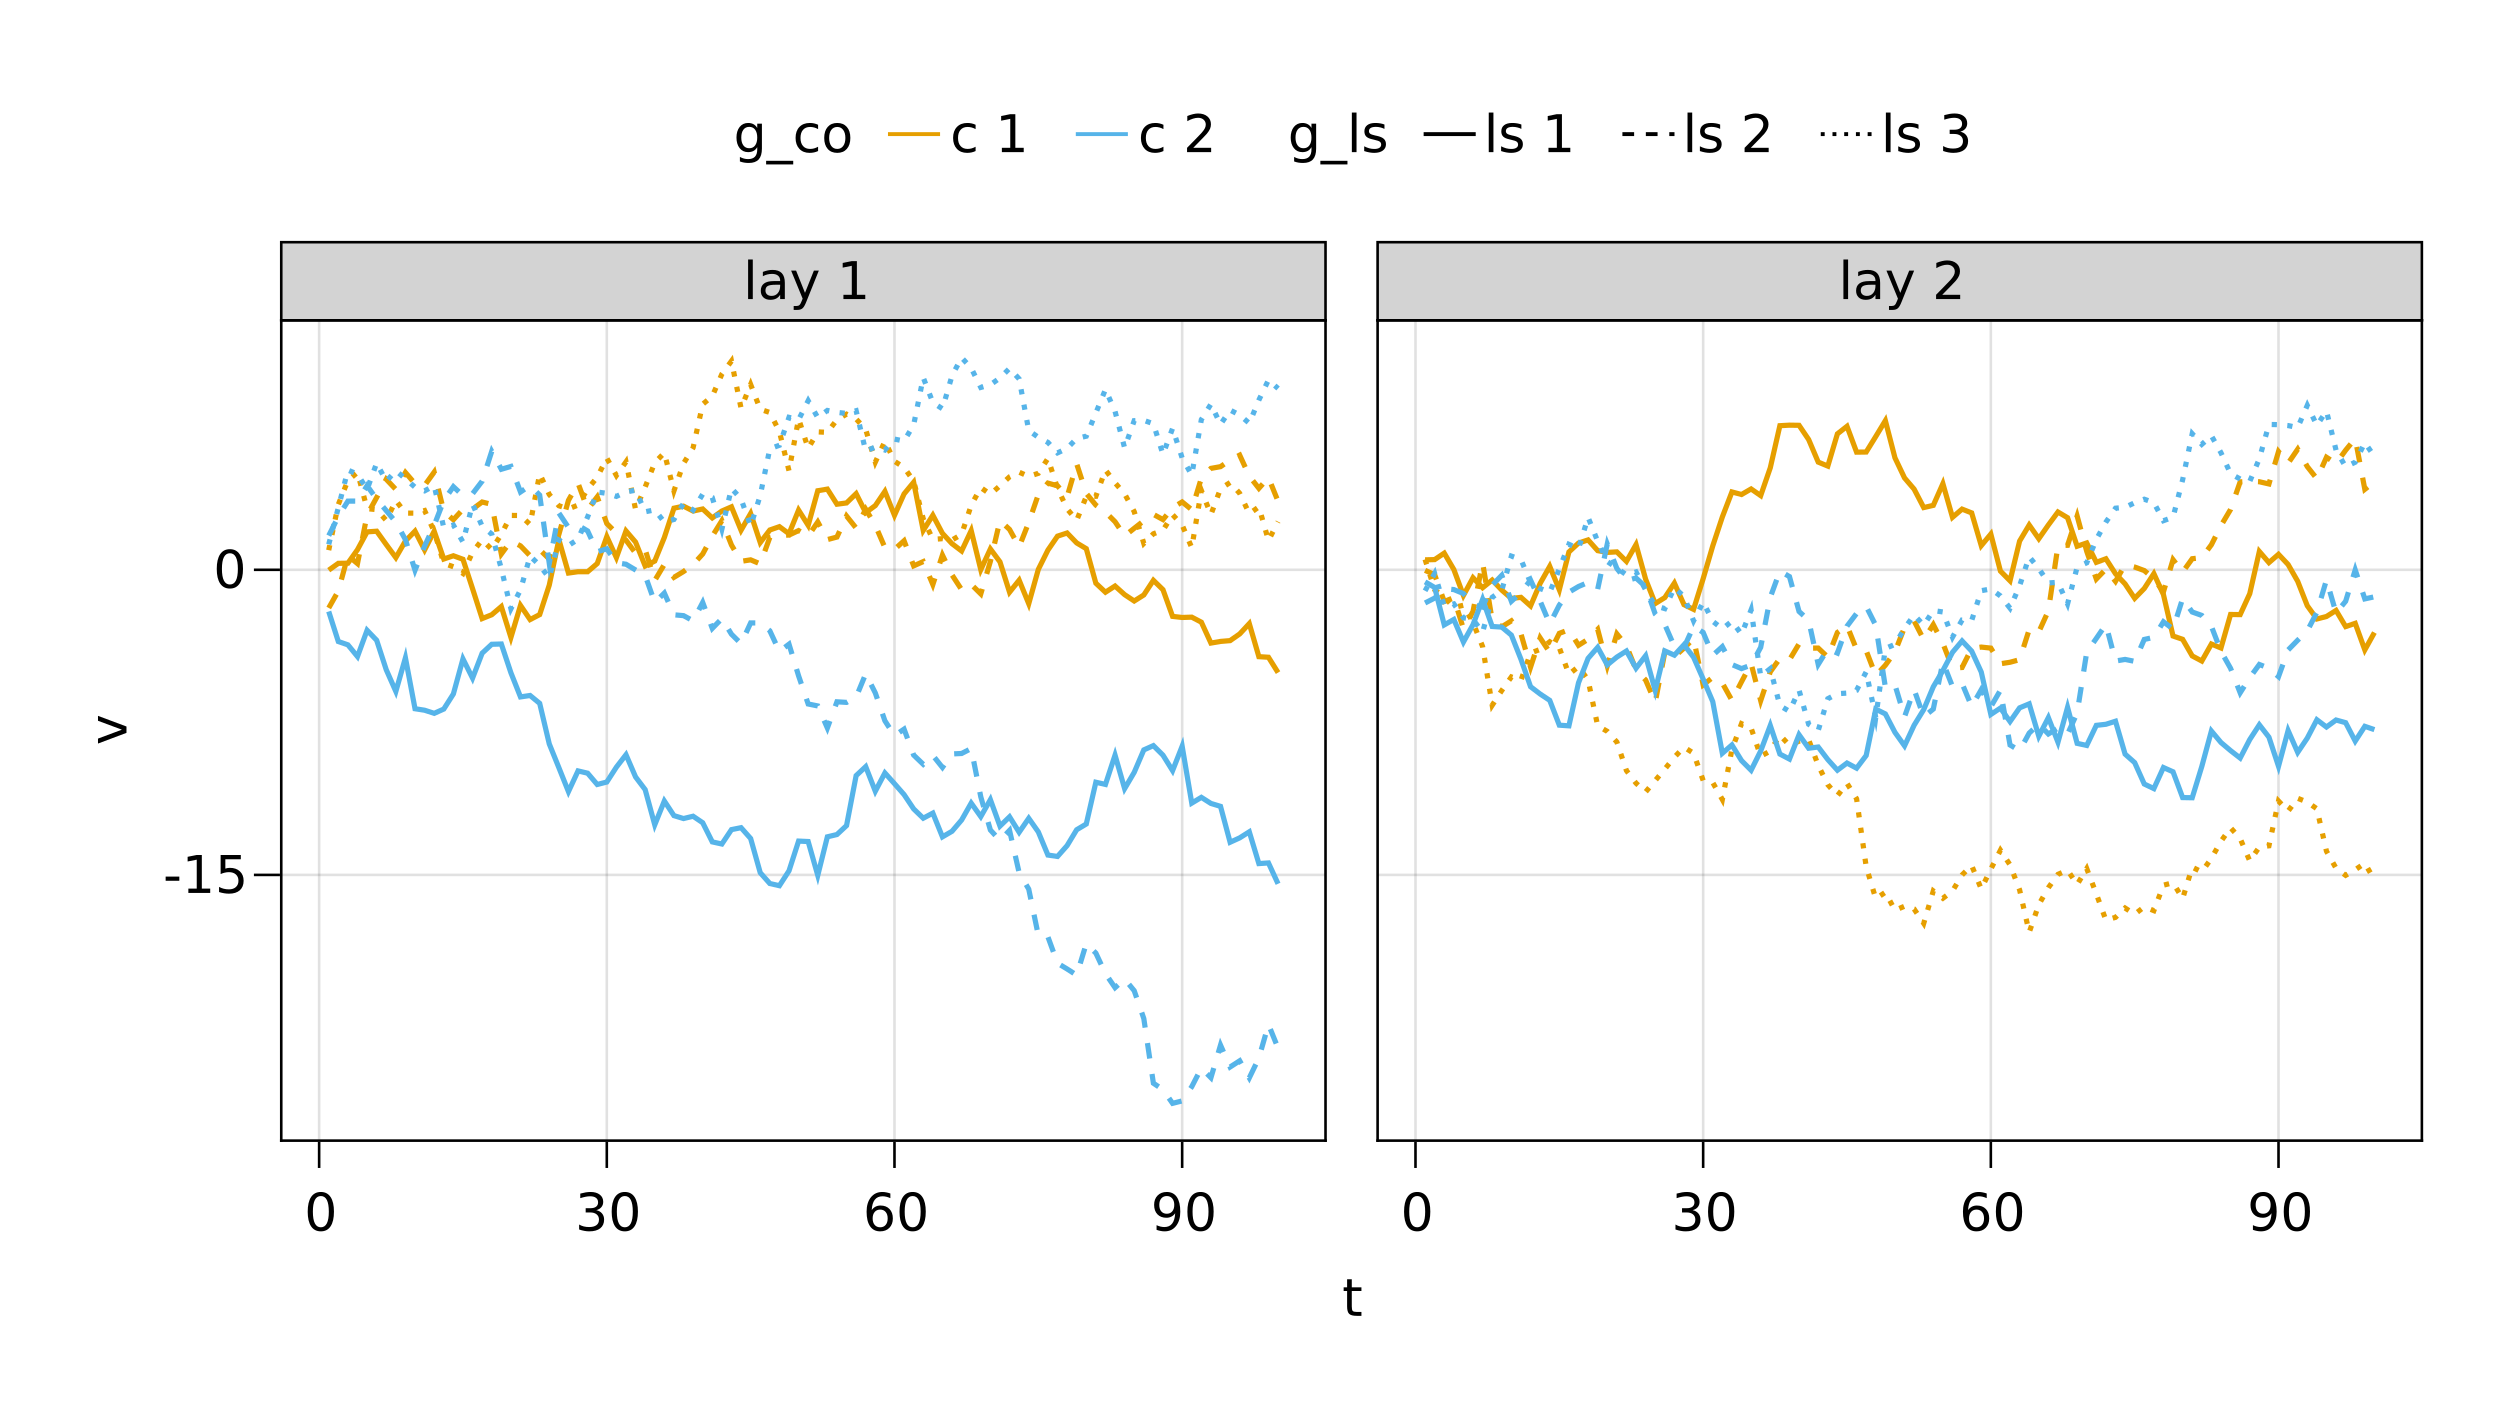 <?xml version="1.0" encoding="UTF-8"?>
<svg xmlns="http://www.w3.org/2000/svg" xmlns:xlink="http://www.w3.org/1999/xlink" width="960pt" height="540pt" viewBox="0 0 960 540" version="1.1">
<defs>
<g>
<symbol overflow="visible" id="glyph0-0">
<path style="stroke:none;" d="M 1 3.531 L 1 -14.109 L 11 -14.109 L 11 3.531 Z M 2.125 2.422 L 9.891 2.422 L 9.891 -12.984 L 2.125 -12.984 Z M 2.125 2.422 "/>
</symbol>
<symbol overflow="visible" id="glyph0-1">
<path style="stroke:none;" d="M 6.359 -13.281 C 5.336 -13.281 4.57 -12.781 4.062 -11.781 C 3.551 -10.781 3.297 -9.281 3.297 -7.281 C 3.297 -5.281 3.551 -3.781 4.062 -2.781 C 4.57 -1.781 5.336 -1.281 6.359 -1.281 C 7.379 -1.281 8.145 -1.781 8.656 -2.781 C 9.164 -3.781 9.422 -5.281 9.422 -7.281 C 9.422 -9.281 9.164 -10.781 8.656 -11.781 C 8.145 -12.781 7.379 -13.281 6.359 -13.281 Z M 6.359 -14.844 C 7.992 -14.844 9.238 -14.195 10.094 -12.906 C 10.957 -11.613 11.391 -9.738 11.391 -7.281 C 11.391 -4.82 10.957 -2.945 10.094 -1.656 C 9.238 -0.363 7.992 0.281 6.359 0.281 C 4.723 0.281 3.473 -0.363 2.609 -1.656 C 1.742 -2.945 1.312 -4.82 1.312 -7.281 C 1.312 -9.738 1.742 -11.613 2.609 -12.906 C 3.473 -14.195 4.723 -14.844 6.359 -14.844 Z M 6.359 -14.844 "/>
</symbol>
<symbol overflow="visible" id="glyph0-2">
<path style="stroke:none;" d="M 2.203 -0.297 L 2.203 -2.094 C 2.691 -1.863 3.191 -1.688 3.703 -1.562 C 4.211 -1.438 4.711 -1.375 5.203 -1.375 C 6.504 -1.375 7.492 -1.812 8.172 -2.688 C 8.859 -3.562 9.254 -4.895 9.359 -6.688 C 8.984 -6.125 8.504 -5.691 7.922 -5.391 C 7.336 -5.086 6.695 -4.938 6 -4.938 C 4.539 -4.938 3.383 -5.379 2.531 -6.266 C 1.688 -7.148 1.266 -8.359 1.266 -9.891 C 1.266 -11.379 1.707 -12.578 2.594 -13.484 C 3.477 -14.391 4.656 -14.844 6.125 -14.844 C 7.812 -14.844 9.098 -14.195 9.984 -12.906 C 10.867 -11.613 11.312 -9.738 11.312 -7.281 C 11.312 -4.977 10.766 -3.141 9.672 -1.766 C 8.586 -0.398 7.125 0.281 5.281 0.281 C 4.789 0.281 4.289 0.227 3.781 0.125 C 3.27 0.031 2.742 -0.109 2.203 -0.297 Z M 6.125 -6.484 C 7.008 -6.484 7.707 -6.785 8.219 -7.391 C 8.738 -7.992 9 -8.828 9 -9.891 C 9 -10.93 8.738 -11.754 8.219 -12.359 C 7.707 -12.973 7.008 -13.281 6.125 -13.281 C 5.238 -13.281 4.535 -12.973 4.016 -12.359 C 3.504 -11.754 3.25 -10.93 3.25 -9.891 C 3.25 -8.828 3.504 -7.992 4.016 -7.391 C 4.535 -6.785 5.238 -6.484 6.125 -6.484 Z M 6.125 -6.484 "/>
</symbol>
<symbol overflow="visible" id="glyph0-3">
<path style="stroke:none;" d="M 6.609 -8.078 C 5.723 -8.078 5.02 -7.773 4.5 -7.172 C 3.977 -6.566 3.719 -5.734 3.719 -4.672 C 3.719 -3.629 3.977 -2.801 4.5 -2.188 C 5.02 -1.582 5.723 -1.281 6.609 -1.281 C 7.492 -1.281 8.191 -1.582 8.703 -2.188 C 9.223 -2.801 9.484 -3.629 9.484 -4.672 C 9.484 -5.734 9.223 -6.566 8.703 -7.172 C 8.191 -7.773 7.492 -8.078 6.609 -8.078 Z M 10.516 -14.266 L 10.516 -12.469 C 10.023 -12.695 9.523 -12.875 9.016 -13 C 8.516 -13.125 8.016 -13.188 7.516 -13.188 C 6.211 -13.188 5.219 -12.742 4.531 -11.859 C 3.844 -10.984 3.453 -9.656 3.359 -7.875 C 3.742 -8.445 4.223 -8.883 4.797 -9.188 C 5.379 -9.488 6.02 -9.641 6.719 -9.641 C 8.188 -9.641 9.344 -9.191 10.188 -8.297 C 11.039 -7.41 11.469 -6.203 11.469 -4.672 C 11.469 -3.18 11.023 -1.984 10.141 -1.078 C 9.254 -0.172 8.078 0.281 6.609 0.281 C 4.922 0.281 3.629 -0.363 2.734 -1.656 C 1.836 -2.945 1.391 -4.82 1.391 -7.281 C 1.391 -9.582 1.938 -11.414 3.031 -12.781 C 4.125 -14.156 5.594 -14.844 7.438 -14.844 C 7.938 -14.844 8.438 -14.789 8.938 -14.688 C 9.445 -14.594 9.973 -14.453 10.516 -14.266 Z M 10.516 -14.266 "/>
</symbol>
<symbol overflow="visible" id="glyph0-4">
<path style="stroke:none;" d="M 3.656 -14.047 L 3.656 -10.938 L 7.359 -10.938 L 7.359 -9.547 L 3.656 -9.547 L 3.656 -3.609 C 3.656 -2.711 3.773 -2.133 4.016 -1.875 C 4.266 -1.625 4.766 -1.5 5.516 -1.5 L 7.359 -1.5 L 7.359 0 L 5.516 0 C 4.129 0 3.172 -0.254 2.641 -0.766 C 2.117 -1.285 1.859 -2.234 1.859 -3.609 L 1.859 -9.547 L 0.531 -9.547 L 0.531 -10.938 L 1.859 -10.938 L 1.859 -14.047 Z M 3.656 -14.047 "/>
</symbol>
<symbol overflow="visible" id="glyph1-0">
<path style="stroke:none;" d="M 1 3.531 L 1 -14.109 L 11 -14.109 L 11 3.531 Z M 2.125 2.422 L 9.891 2.422 L 9.891 -12.984 L 2.125 -12.984 Z M 2.125 2.422 "/>
</symbol>
<symbol overflow="visible" id="glyph1-1">
<path style="stroke:none;" d="M 8.109 -7.859 C 9.055 -7.66 9.797 -7.238 10.328 -6.594 C 10.859 -5.957 11.125 -5.172 11.125 -4.234 C 11.125 -2.797 10.629 -1.68 9.641 -0.891 C 8.648 -0.109 7.242 0.281 5.422 0.281 C 4.805 0.281 4.176 0.219 3.531 0.094 C 2.883 -0.02 2.219 -0.195 1.531 -0.438 L 1.531 -2.344 C 2.07 -2.02 2.664 -1.773 3.312 -1.609 C 3.969 -1.453 4.648 -1.375 5.359 -1.375 C 6.598 -1.375 7.539 -1.617 8.188 -2.109 C 8.832 -2.598 9.156 -3.305 9.156 -4.234 C 9.156 -5.098 8.852 -5.77 8.25 -6.25 C 7.656 -6.738 6.82 -6.984 5.75 -6.984 L 4.047 -6.984 L 4.047 -8.609 L 5.828 -8.609 C 6.797 -8.609 7.535 -8.801 8.047 -9.188 C 8.555 -9.57 8.812 -10.129 8.812 -10.859 C 8.812 -11.609 8.547 -12.18 8.016 -12.578 C 7.492 -12.984 6.738 -13.188 5.75 -13.188 C 5.207 -13.188 4.625 -13.125 4 -13 C 3.383 -12.883 2.707 -12.707 1.969 -12.469 L 1.969 -14.219 C 2.719 -14.426 3.414 -14.582 4.062 -14.688 C 4.719 -14.789 5.336 -14.844 5.922 -14.844 C 7.422 -14.844 8.602 -14.5 9.469 -13.812 C 10.344 -13.133 10.781 -12.219 10.781 -11.062 C 10.781 -10.258 10.547 -9.578 10.078 -9.016 C 9.617 -8.461 8.961 -8.078 8.109 -7.859 Z M 8.109 -7.859 "/>
</symbol>
<symbol overflow="visible" id="glyph2-0">
<path style="stroke:none;" d="M 1 3.531 L 1 -14.109 L 11 -14.109 L 11 3.531 Z M 2.125 2.422 L 9.891 2.422 L 9.891 -12.984 L 2.125 -12.984 Z M 2.125 2.422 "/>
</symbol>
<symbol overflow="visible" id="glyph2-1">
<path style="stroke:none;" d="M 6.359 -13.281 C 5.336 -13.281 4.57 -12.781 4.062 -11.781 C 3.551 -10.781 3.297 -9.281 3.297 -7.281 C 3.297 -5.281 3.551 -3.781 4.062 -2.781 C 4.57 -1.781 5.336 -1.281 6.359 -1.281 C 7.379 -1.281 8.145 -1.781 8.656 -2.781 C 9.164 -3.781 9.422 -5.281 9.422 -7.281 C 9.422 -9.281 9.164 -10.781 8.656 -11.781 C 8.145 -12.781 7.379 -13.281 6.359 -13.281 Z M 6.359 -14.844 C 7.992 -14.844 9.238 -14.195 10.094 -12.906 C 10.957 -11.613 11.391 -9.738 11.391 -7.281 C 11.391 -4.82 10.957 -2.945 10.094 -1.656 C 9.238 -0.363 7.992 0.281 6.359 0.281 C 4.723 0.281 3.473 -0.363 2.609 -1.656 C 1.742 -2.945 1.312 -4.82 1.312 -7.281 C 1.312 -9.738 1.742 -11.613 2.609 -12.906 C 3.473 -14.195 4.723 -14.844 6.359 -14.844 Z M 6.359 -14.844 "/>
</symbol>
<symbol overflow="visible" id="glyph2-2">
<path style="stroke:none;" d="M 6.609 -8.078 C 5.723 -8.078 5.02 -7.773 4.5 -7.172 C 3.977 -6.566 3.719 -5.734 3.719 -4.672 C 3.719 -3.629 3.977 -2.801 4.5 -2.188 C 5.02 -1.582 5.723 -1.281 6.609 -1.281 C 7.492 -1.281 8.191 -1.582 8.703 -2.188 C 9.223 -2.801 9.484 -3.629 9.484 -4.672 C 9.484 -5.734 9.223 -6.566 8.703 -7.172 C 8.191 -7.773 7.492 -8.078 6.609 -8.078 Z M 10.516 -14.266 L 10.516 -12.469 C 10.023 -12.695 9.523 -12.875 9.016 -13 C 8.516 -13.125 8.016 -13.188 7.516 -13.188 C 6.211 -13.188 5.219 -12.742 4.531 -11.859 C 3.844 -10.984 3.453 -9.656 3.359 -7.875 C 3.742 -8.445 4.223 -8.883 4.797 -9.188 C 5.379 -9.488 6.02 -9.641 6.719 -9.641 C 8.188 -9.641 9.344 -9.191 10.188 -8.297 C 11.039 -7.41 11.469 -6.203 11.469 -4.672 C 11.469 -3.18 11.023 -1.984 10.141 -1.078 C 9.254 -0.172 8.078 0.281 6.609 0.281 C 4.922 0.281 3.629 -0.363 2.734 -1.656 C 1.836 -2.945 1.391 -4.82 1.391 -7.281 C 1.391 -9.582 1.938 -11.414 3.031 -12.781 C 4.125 -14.156 5.594 -14.844 7.438 -14.844 C 7.938 -14.844 8.438 -14.789 8.938 -14.688 C 9.445 -14.594 9.973 -14.453 10.516 -14.266 Z M 10.516 -14.266 "/>
</symbol>
<symbol overflow="visible" id="glyph3-0">
<path style="stroke:none;" d="M 1 3.531 L 1 -14.109 L 11 -14.109 L 11 3.531 Z M 2.125 2.422 L 9.891 2.422 L 9.891 -12.984 L 2.125 -12.984 Z M 2.125 2.422 "/>
</symbol>
<symbol overflow="visible" id="glyph3-1">
<path style="stroke:none;" d="M 6.359 -13.281 C 5.336 -13.281 4.57 -12.781 4.062 -11.781 C 3.551 -10.781 3.297 -9.281 3.297 -7.281 C 3.297 -5.281 3.551 -3.781 4.062 -2.781 C 4.57 -1.781 5.336 -1.281 6.359 -1.281 C 7.379 -1.281 8.145 -1.781 8.656 -2.781 C 9.164 -3.781 9.422 -5.281 9.422 -7.281 C 9.422 -9.281 9.164 -10.781 8.656 -11.781 C 8.145 -12.781 7.379 -13.281 6.359 -13.281 Z M 6.359 -14.844 C 7.992 -14.844 9.238 -14.195 10.094 -12.906 C 10.957 -11.613 11.391 -9.738 11.391 -7.281 C 11.391 -4.82 10.957 -2.945 10.094 -1.656 C 9.238 -0.363 7.992 0.281 6.359 0.281 C 4.723 0.281 3.473 -0.363 2.609 -1.656 C 1.742 -2.945 1.312 -4.82 1.312 -7.281 C 1.312 -9.738 1.742 -11.613 2.609 -12.906 C 3.473 -14.195 4.723 -14.844 6.359 -14.844 Z M 6.359 -14.844 "/>
</symbol>
<symbol overflow="visible" id="glyph4-0">
<path style="stroke:none;" d="M 1 3.531 L 1 -14.109 L 11 -14.109 L 11 3.531 Z M 2.125 2.422 L 9.891 2.422 L 9.891 -12.984 L 2.125 -12.984 Z M 2.125 2.422 "/>
</symbol>
<symbol overflow="visible" id="glyph4-1">
<path style="stroke:none;" d="M 0.984 -6.281 L 6.234 -6.281 L 6.234 -4.672 L 0.984 -4.672 Z M 0.984 -6.281 "/>
</symbol>
<symbol overflow="visible" id="glyph5-0">
<path style="stroke:none;" d="M 1 3.531 L 1 -14.109 L 11 -14.109 L 11 3.531 Z M 2.125 2.422 L 9.891 2.422 L 9.891 -12.984 L 2.125 -12.984 Z M 2.125 2.422 "/>
</symbol>
<symbol overflow="visible" id="glyph5-1">
<path style="stroke:none;" d="M 2.484 -1.656 L 5.703 -1.656 L 5.703 -12.781 L 2.203 -12.078 L 2.203 -13.875 L 5.688 -14.578 L 7.656 -14.578 L 7.656 -1.656 L 10.875 -1.656 L 10.875 0 L 2.484 0 Z M 2.484 -1.656 "/>
</symbol>
<symbol overflow="visible" id="glyph6-0">
<path style="stroke:none;" d="M 1 3.531 L 1 -14.109 L 11 -14.109 L 11 3.531 Z M 2.125 2.422 L 9.891 2.422 L 9.891 -12.984 L 2.125 -12.984 Z M 2.125 2.422 "/>
</symbol>
<symbol overflow="visible" id="glyph6-1">
<path style="stroke:none;" d="M 2.156 -14.578 L 9.906 -14.578 L 9.906 -12.922 L 3.969 -12.922 L 3.969 -9.344 C 4.25 -9.445 4.531 -9.52 4.812 -9.562 C 5.102 -9.613 5.395 -9.641 5.688 -9.641 C 7.312 -9.641 8.598 -9.191 9.547 -8.297 C 10.504 -7.41 10.984 -6.203 10.984 -4.672 C 10.984 -3.109 10.492 -1.891 9.516 -1.016 C 8.535 -0.148 7.156 0.281 5.375 0.281 C 4.77 0.281 4.148 0.227 3.516 0.125 C 2.879 0.02 2.223 -0.133 1.547 -0.344 L 1.547 -2.328 C 2.129 -2.004 2.734 -1.766 3.359 -1.609 C 3.984 -1.453 4.645 -1.375 5.344 -1.375 C 6.469 -1.375 7.359 -1.672 8.016 -2.266 C 8.672 -2.859 9 -3.66 9 -4.672 C 9 -5.691 8.672 -6.5 8.016 -7.094 C 7.359 -7.688 6.469 -7.984 5.344 -7.984 C 4.812 -7.984 4.285 -7.922 3.766 -7.797 C 3.242 -7.68 2.707 -7.5 2.156 -7.25 Z M 2.156 -14.578 "/>
</symbol>
<symbol overflow="visible" id="glyph7-0">
<path style="stroke:none;" d="M 1 3.531 L 1 -14.109 L 11 -14.109 L 11 3.531 Z M 2.125 2.422 L 9.891 2.422 L 9.891 -12.984 L 2.125 -12.984 Z M 2.125 2.422 "/>
</symbol>
<symbol overflow="visible" id="glyph7-1">
<path style="stroke:none;" d="M 6.359 -13.281 C 5.336 -13.281 4.57 -12.781 4.062 -11.781 C 3.551 -10.781 3.297 -9.281 3.297 -7.281 C 3.297 -5.281 3.551 -3.781 4.062 -2.781 C 4.57 -1.781 5.336 -1.281 6.359 -1.281 C 7.379 -1.281 8.145 -1.781 8.656 -2.781 C 9.164 -3.781 9.422 -5.281 9.422 -7.281 C 9.422 -9.281 9.164 -10.781 8.656 -11.781 C 8.145 -12.781 7.379 -13.281 6.359 -13.281 Z M 6.359 -14.844 C 7.992 -14.844 9.238 -14.195 10.094 -12.906 C 10.957 -11.613 11.391 -9.738 11.391 -7.281 C 11.391 -4.82 10.957 -2.945 10.094 -1.656 C 9.238 -0.363 7.992 0.281 6.359 0.281 C 4.723 0.281 3.473 -0.363 2.609 -1.656 C 1.742 -2.945 1.312 -4.82 1.312 -7.281 C 1.312 -9.738 1.742 -11.613 2.609 -12.906 C 3.473 -14.195 4.723 -14.844 6.359 -14.844 Z M 6.359 -14.844 "/>
</symbol>
<symbol overflow="visible" id="glyph8-0">
<path style="stroke:none;" d="M 1 3.531 L 1 -14.109 L 11 -14.109 L 11 3.531 Z M 2.125 2.422 L 9.891 2.422 L 9.891 -12.984 L 2.125 -12.984 Z M 2.125 2.422 "/>
</symbol>
<symbol overflow="visible" id="glyph8-1">
<path style="stroke:none;" d="M 8.109 -7.859 C 9.055 -7.66 9.797 -7.238 10.328 -6.594 C 10.859 -5.957 11.125 -5.172 11.125 -4.234 C 11.125 -2.797 10.629 -1.68 9.641 -0.891 C 8.648 -0.109 7.242 0.281 5.422 0.281 C 4.805 0.281 4.176 0.219 3.531 0.094 C 2.883 -0.02 2.219 -0.195 1.531 -0.438 L 1.531 -2.344 C 2.07 -2.02 2.664 -1.773 3.312 -1.609 C 3.969 -1.453 4.648 -1.375 5.359 -1.375 C 6.598 -1.375 7.539 -1.617 8.188 -2.109 C 8.832 -2.598 9.156 -3.305 9.156 -4.234 C 9.156 -5.098 8.852 -5.77 8.25 -6.25 C 7.656 -6.738 6.82 -6.984 5.75 -6.984 L 4.047 -6.984 L 4.047 -8.609 L 5.828 -8.609 C 6.797 -8.609 7.535 -8.801 8.047 -9.188 C 8.555 -9.57 8.812 -10.129 8.812 -10.859 C 8.812 -11.609 8.547 -12.18 8.016 -12.578 C 7.492 -12.984 6.738 -13.188 5.75 -13.188 C 5.207 -13.188 4.625 -13.125 4 -13 C 3.383 -12.883 2.707 -12.707 1.969 -12.469 L 1.969 -14.219 C 2.719 -14.426 3.414 -14.582 4.062 -14.688 C 4.719 -14.789 5.336 -14.844 5.922 -14.844 C 7.422 -14.844 8.602 -14.5 9.469 -13.812 C 10.344 -13.133 10.781 -12.219 10.781 -11.062 C 10.781 -10.258 10.547 -9.578 10.078 -9.016 C 9.617 -8.461 8.961 -8.078 8.109 -7.859 Z M 8.109 -7.859 "/>
</symbol>
<symbol overflow="visible" id="glyph8-2">
<path style="stroke:none;" d="M 6.359 -13.281 C 5.336 -13.281 4.57 -12.781 4.062 -11.781 C 3.551 -10.781 3.297 -9.281 3.297 -7.281 C 3.297 -5.281 3.551 -3.781 4.062 -2.781 C 4.57 -1.781 5.336 -1.281 6.359 -1.281 C 7.379 -1.281 8.145 -1.781 8.656 -2.781 C 9.164 -3.781 9.422 -5.281 9.422 -7.281 C 9.422 -9.281 9.164 -10.781 8.656 -11.781 C 8.145 -12.781 7.379 -13.281 6.359 -13.281 Z M 6.359 -14.844 C 7.992 -14.844 9.238 -14.195 10.094 -12.906 C 10.957 -11.613 11.391 -9.738 11.391 -7.281 C 11.391 -4.82 10.957 -2.945 10.094 -1.656 C 9.238 -0.363 7.992 0.281 6.359 0.281 C 4.723 0.281 3.473 -0.363 2.609 -1.656 C 1.742 -2.945 1.312 -4.82 1.312 -7.281 C 1.312 -9.738 1.742 -11.613 2.609 -12.906 C 3.473 -14.195 4.723 -14.844 6.359 -14.844 Z M 6.359 -14.844 "/>
</symbol>
<symbol overflow="visible" id="glyph9-0">
<path style="stroke:none;" d="M 1 3.531 L 1 -14.109 L 11 -14.109 L 11 3.531 Z M 2.125 2.422 L 9.891 2.422 L 9.891 -12.984 L 2.125 -12.984 Z M 2.125 2.422 "/>
</symbol>
<symbol overflow="visible" id="glyph9-1">
<path style="stroke:none;" d="M 6.359 -13.281 C 5.336 -13.281 4.57 -12.781 4.062 -11.781 C 3.551 -10.781 3.297 -9.281 3.297 -7.281 C 3.297 -5.281 3.551 -3.781 4.062 -2.781 C 4.57 -1.781 5.336 -1.281 6.359 -1.281 C 7.379 -1.281 8.145 -1.781 8.656 -2.781 C 9.164 -3.781 9.422 -5.281 9.422 -7.281 C 9.422 -9.281 9.164 -10.781 8.656 -11.781 C 8.145 -12.781 7.379 -13.281 6.359 -13.281 Z M 6.359 -14.844 C 7.992 -14.844 9.238 -14.195 10.094 -12.906 C 10.957 -11.613 11.391 -9.738 11.391 -7.281 C 11.391 -4.82 10.957 -2.945 10.094 -1.656 C 9.238 -0.363 7.992 0.281 6.359 0.281 C 4.723 0.281 3.473 -0.363 2.609 -1.656 C 1.742 -2.945 1.312 -4.82 1.312 -7.281 C 1.312 -9.738 1.742 -11.613 2.609 -12.906 C 3.473 -14.195 4.723 -14.844 6.359 -14.844 Z M 6.359 -14.844 "/>
</symbol>
<symbol overflow="visible" id="glyph9-2">
<path style="stroke:none;" d="M 2.203 -0.297 L 2.203 -2.094 C 2.691 -1.863 3.191 -1.688 3.703 -1.562 C 4.211 -1.438 4.711 -1.375 5.203 -1.375 C 6.504 -1.375 7.492 -1.812 8.172 -2.688 C 8.859 -3.562 9.254 -4.895 9.359 -6.688 C 8.984 -6.125 8.504 -5.691 7.922 -5.391 C 7.336 -5.086 6.695 -4.938 6 -4.938 C 4.539 -4.938 3.383 -5.379 2.531 -6.266 C 1.688 -7.148 1.266 -8.359 1.266 -9.891 C 1.266 -11.379 1.707 -12.578 2.594 -13.484 C 3.477 -14.391 4.656 -14.844 6.125 -14.844 C 7.812 -14.844 9.098 -14.195 9.984 -12.906 C 10.867 -11.613 11.312 -9.738 11.312 -7.281 C 11.312 -4.977 10.766 -3.141 9.672 -1.766 C 8.586 -0.398 7.125 0.281 5.281 0.281 C 4.789 0.281 4.289 0.227 3.781 0.125 C 3.27 0.031 2.742 -0.109 2.203 -0.297 Z M 6.125 -6.484 C 7.008 -6.484 7.707 -6.785 8.219 -7.391 C 8.738 -7.992 9 -8.828 9 -9.891 C 9 -10.93 8.738 -11.754 8.219 -12.359 C 7.707 -12.973 7.008 -13.281 6.125 -13.281 C 5.238 -13.281 4.535 -12.973 4.016 -12.359 C 3.504 -11.754 3.25 -10.93 3.25 -9.891 C 3.25 -8.828 3.504 -7.992 4.016 -7.391 C 4.535 -6.785 5.238 -6.484 6.125 -6.484 Z M 6.125 -6.484 "/>
</symbol>
<symbol overflow="visible" id="glyph10-0">
<path style="stroke:none;" d="M 1 3.531 L 1 -14.109 L 11 -14.109 L 11 3.531 Z M 2.125 2.422 L 9.891 2.422 L 9.891 -12.984 L 2.125 -12.984 Z M 2.125 2.422 "/>
</symbol>
<symbol overflow="visible" id="glyph10-1">
<path style="stroke:none;" d="M 1.891 -15.203 L 3.688 -15.203 L 3.688 0 L 1.891 0 Z M 1.891 -15.203 "/>
</symbol>
<symbol overflow="visible" id="glyph10-2">
<path style="stroke:none;" d="M 6.438 1.016 C 5.926 2.316 5.43 3.164 4.953 3.562 C 4.473 3.957 3.828 4.156 3.016 4.156 L 1.578 4.156 L 1.578 2.656 L 2.641 2.656 C 3.129 2.656 3.508 2.535 3.781 2.297 C 4.062 2.066 4.367 1.516 4.703 0.641 L 5.016 -0.172 L 0.594 -10.938 L 2.5 -10.938 L 5.922 -2.391 L 9.344 -10.938 L 11.234 -10.938 Z M 6.438 1.016 "/>
</symbol>
<symbol overflow="visible" id="glyph10-3">
<path style="stroke:none;" d=""/>
</symbol>
<symbol overflow="visible" id="glyph10-4">
<path style="stroke:none;" d="M 2.484 -1.656 L 5.703 -1.656 L 5.703 -12.781 L 2.203 -12.078 L 2.203 -13.875 L 5.688 -14.578 L 7.656 -14.578 L 7.656 -1.656 L 10.875 -1.656 L 10.875 0 L 2.484 0 Z M 2.484 -1.656 "/>
</symbol>
<symbol overflow="visible" id="glyph11-0">
<path style="stroke:none;" d="M 1 3.531 L 1 -14.109 L 11 -14.109 L 11 3.531 Z M 2.125 2.422 L 9.891 2.422 L 9.891 -12.984 L 2.125 -12.984 Z M 2.125 2.422 "/>
</symbol>
<symbol overflow="visible" id="glyph11-1">
<path style="stroke:none;" d="M 6.859 -5.5 C 5.398 -5.5 4.391 -5.332 3.828 -5 C 3.273 -4.664 3 -4.098 3 -3.297 C 3 -2.66 3.207 -2.156 3.625 -1.781 C 4.051 -1.406 4.625 -1.219 5.344 -1.219 C 6.344 -1.219 7.141 -1.57 7.734 -2.281 C 8.336 -2.988 8.641 -3.926 8.641 -5.094 L 8.641 -5.5 Z M 10.438 -6.234 L 10.438 0 L 8.641 0 L 8.641 -1.656 C 8.234 -1 7.723 -0.508 7.109 -0.188 C 6.492 0.125 5.742 0.281 4.859 0.281 C 3.742 0.281 2.852 -0.031 2.188 -0.656 C 1.531 -1.289 1.203 -2.133 1.203 -3.188 C 1.203 -4.414 1.613 -5.344 2.438 -5.969 C 3.258 -6.594 4.488 -6.906 6.125 -6.906 L 8.641 -6.906 L 8.641 -7.078 C 8.641 -7.91 8.367 -8.551 7.828 -9 C 7.285 -9.445 6.52 -9.672 5.531 -9.672 C 4.906 -9.672 4.297 -9.598 3.703 -9.453 C 3.117 -9.305 2.551 -9.082 2 -8.781 L 2 -10.438 C 2.656 -10.695 3.289 -10.891 3.906 -11.016 C 4.531 -11.141 5.133 -11.203 5.719 -11.203 C 7.301 -11.203 8.484 -10.789 9.266 -9.969 C 10.047 -9.145 10.438 -7.898 10.438 -6.234 Z M 10.438 -6.234 "/>
</symbol>
<symbol overflow="visible" id="glyph12-0">
<path style="stroke:none;" d="M 1 3.531 L 1 -14.109 L 11 -14.109 L 11 3.531 Z M 2.125 2.422 L 9.891 2.422 L 9.891 -12.984 L 2.125 -12.984 Z M 2.125 2.422 "/>
</symbol>
<symbol overflow="visible" id="glyph12-1">
<path style="stroke:none;" d="M 1.891 -15.203 L 3.688 -15.203 L 3.688 0 L 1.891 0 Z M 1.891 -15.203 "/>
</symbol>
<symbol overflow="visible" id="glyph12-2">
<path style="stroke:none;" d="M 6.438 1.016 C 5.926 2.316 5.43 3.164 4.953 3.562 C 4.473 3.957 3.828 4.156 3.016 4.156 L 1.578 4.156 L 1.578 2.656 L 2.641 2.656 C 3.129 2.656 3.508 2.535 3.781 2.297 C 4.062 2.066 4.367 1.516 4.703 0.641 L 5.016 -0.172 L 0.594 -10.938 L 2.5 -10.938 L 5.922 -2.391 L 9.344 -10.938 L 11.234 -10.938 Z M 6.438 1.016 "/>
</symbol>
<symbol overflow="visible" id="glyph12-3">
<path style="stroke:none;" d=""/>
</symbol>
<symbol overflow="visible" id="glyph12-4">
<path style="stroke:none;" d="M 3.844 -1.656 L 10.719 -1.656 L 10.719 0 L 1.469 0 L 1.469 -1.656 C 2.219 -2.438 3.238 -3.477 4.531 -4.781 C 5.82 -6.082 6.633 -6.926 6.969 -7.312 C 7.594 -8.02 8.031 -8.617 8.281 -9.109 C 8.531 -9.598 8.656 -10.082 8.656 -10.562 C 8.656 -11.332 8.383 -11.961 7.844 -12.453 C 7.301 -12.941 6.594 -13.188 5.719 -13.188 C 5.102 -13.188 4.453 -13.078 3.766 -12.859 C 3.078 -12.648 2.344 -12.328 1.562 -11.891 L 1.562 -13.875 C 2.352 -14.195 3.094 -14.438 3.781 -14.594 C 4.477 -14.758 5.113 -14.844 5.688 -14.844 C 7.195 -14.844 8.398 -14.461 9.297 -13.703 C 10.191 -12.953 10.641 -11.945 10.641 -10.688 C 10.641 -10.082 10.523 -9.508 10.297 -8.969 C 10.078 -8.438 9.672 -7.805 9.078 -7.078 C 8.922 -6.891 8.406 -6.344 7.531 -5.438 C 6.656 -4.539 5.426 -3.281 3.844 -1.656 Z M 3.844 -1.656 "/>
</symbol>
<symbol overflow="visible" id="glyph13-0">
<path style="stroke:none;" d="M 1 3.531 L 1 -14.109 L 11 -14.109 L 11 3.531 Z M 2.125 2.422 L 9.891 2.422 L 9.891 -12.984 L 2.125 -12.984 Z M 2.125 2.422 "/>
</symbol>
<symbol overflow="visible" id="glyph13-1">
<path style="stroke:none;" d="M 6.859 -5.5 C 5.398 -5.5 4.391 -5.332 3.828 -5 C 3.273 -4.664 3 -4.098 3 -3.297 C 3 -2.66 3.207 -2.156 3.625 -1.781 C 4.051 -1.406 4.625 -1.219 5.344 -1.219 C 6.344 -1.219 7.141 -1.57 7.734 -2.281 C 8.336 -2.988 8.641 -3.926 8.641 -5.094 L 8.641 -5.5 Z M 10.438 -6.234 L 10.438 0 L 8.641 0 L 8.641 -1.656 C 8.234 -1 7.723 -0.508 7.109 -0.188 C 6.492 0.125 5.742 0.281 4.859 0.281 C 3.742 0.281 2.852 -0.031 2.188 -0.656 C 1.531 -1.289 1.203 -2.133 1.203 -3.188 C 1.203 -4.414 1.613 -5.344 2.438 -5.969 C 3.258 -6.594 4.488 -6.906 6.125 -6.906 L 8.641 -6.906 L 8.641 -7.078 C 8.641 -7.91 8.367 -8.551 7.828 -9 C 7.285 -9.445 6.52 -9.672 5.531 -9.672 C 4.906 -9.672 4.297 -9.598 3.703 -9.453 C 3.117 -9.305 2.551 -9.082 2 -8.781 L 2 -10.438 C 2.656 -10.695 3.289 -10.891 3.906 -11.016 C 4.531 -11.141 5.133 -11.203 5.719 -11.203 C 7.301 -11.203 8.484 -10.789 9.266 -9.969 C 10.047 -9.145 10.438 -7.898 10.438 -6.234 Z M 10.438 -6.234 "/>
</symbol>
<symbol overflow="visible" id="glyph14-0">
<path style="stroke:none;" d="M 3.531 -1 L -14.109 -1 L -14.109 -11 L 3.531 -11 Z M 2.422 -2.125 L 2.422 -9.891 L -12.984 -9.891 L -12.984 -2.125 Z M 2.422 -2.125 "/>
</symbol>
<symbol overflow="visible" id="glyph14-1">
<path style="stroke:none;" d="M -10.938 -0.594 L -10.938 -2.5 L -1.766 -5.922 L -10.938 -9.344 L -10.938 -11.234 L 0 -7.141 L 0 -4.703 Z M -10.938 -0.594 "/>
</symbol>
<symbol overflow="visible" id="glyph15-0">
<path style="stroke:none;" d="M 1 3.531 L 1 -14.109 L 11 -14.109 L 11 3.531 Z M 2.125 2.422 L 9.891 2.422 L 9.891 -12.984 L 2.125 -12.984 Z M 2.125 2.422 "/>
</symbol>
<symbol overflow="visible" id="glyph15-1">
<path style="stroke:none;" d="M 9.078 -5.594 C 9.078 -6.895 8.805 -7.906 8.266 -8.625 C 7.734 -9.344 6.984 -9.703 6.016 -9.703 C 5.055 -9.703 4.305 -9.344 3.766 -8.625 C 3.223 -7.906 2.953 -6.895 2.953 -5.594 C 2.953 -4.301 3.223 -3.297 3.766 -2.578 C 4.305 -1.859 5.055 -1.5 6.016 -1.5 C 6.984 -1.5 7.734 -1.859 8.266 -2.578 C 8.805 -3.297 9.078 -4.301 9.078 -5.594 Z M 10.875 -1.359 C 10.875 0.504 10.461 1.891 9.641 2.797 C 8.816 3.703 7.551 4.156 5.844 4.156 C 5.207 4.156 4.609 4.109 4.047 4.016 C 3.492 3.922 2.953 3.773 2.422 3.578 L 2.422 1.844 C 2.953 2.125 3.473 2.332 3.984 2.469 C 4.492 2.602 5.02 2.672 5.562 2.672 C 6.738 2.672 7.617 2.363 8.203 1.75 C 8.785 1.133 9.078 0.207 9.078 -1.031 L 9.078 -1.922 C 8.711 -1.273 8.238 -0.789 7.656 -0.469 C 7.07 -0.156 6.379 0 5.578 0 C 4.234 0 3.148 -0.508 2.328 -1.531 C 1.516 -2.551 1.109 -3.906 1.109 -5.594 C 1.109 -7.289 1.516 -8.648 2.328 -9.672 C 3.148 -10.691 4.234 -11.203 5.578 -11.203 C 6.379 -11.203 7.07 -11.039 7.656 -10.719 C 8.238 -10.406 8.711 -9.926 9.078 -9.281 L 9.078 -10.938 L 10.875 -10.938 Z M 10.875 -1.359 "/>
</symbol>
<symbol overflow="visible" id="glyph15-2">
<path style="stroke:none;" d="M 9.75 -10.516 L 9.75 -8.844 C 9.25 -9.125 8.742 -9.332 8.234 -9.469 C 7.723 -9.602 7.207 -9.672 6.688 -9.672 C 5.52 -9.672 4.613 -9.301 3.969 -8.562 C 3.32 -7.832 3 -6.797 3 -5.453 C 3 -4.117 3.32 -3.082 3.969 -2.344 C 4.613 -1.602 5.52 -1.234 6.688 -1.234 C 7.207 -1.234 7.723 -1.301 8.234 -1.438 C 8.742 -1.582 9.25 -1.797 9.75 -2.078 L 9.75 -0.422 C 9.25 -0.18 8.727 -0.004 8.188 0.109 C 7.656 0.223 7.086 0.281 6.484 0.281 C 4.836 0.281 3.531 -0.234 2.562 -1.266 C 1.594 -2.305 1.109 -3.703 1.109 -5.453 C 1.109 -7.242 1.598 -8.648 2.578 -9.672 C 3.555 -10.691 4.898 -11.203 6.609 -11.203 C 7.16 -11.203 7.695 -11.145 8.219 -11.031 C 8.75 -10.914 9.258 -10.742 9.75 -10.516 Z M 9.75 -10.516 "/>
</symbol>
<symbol overflow="visible" id="glyph15-3">
<path style="stroke:none;" d="M 6.125 -9.672 C 5.156 -9.672 4.391 -9.297 3.828 -8.547 C 3.273 -7.797 3 -6.766 3 -5.453 C 3 -4.148 3.273 -3.117 3.828 -2.359 C 4.391 -1.609 5.156 -1.234 6.125 -1.234 C 7.082 -1.234 7.836 -1.609 8.391 -2.359 C 8.953 -3.117 9.234 -4.148 9.234 -5.453 C 9.234 -6.754 8.953 -7.781 8.391 -8.531 C 7.836 -9.289 7.082 -9.672 6.125 -9.672 Z M 6.125 -11.203 C 7.688 -11.203 8.91 -10.691 9.797 -9.672 C 10.691 -8.66 11.141 -7.254 11.141 -5.453 C 11.141 -3.672 10.691 -2.27 9.797 -1.25 C 8.91 -0.227 7.688 0.281 6.125 0.281 C 4.551 0.281 3.32 -0.227 2.438 -1.25 C 1.551 -2.27 1.109 -3.672 1.109 -5.453 C 1.109 -7.254 1.551 -8.66 2.438 -9.672 C 3.32 -10.691 4.551 -11.203 6.125 -11.203 Z M 6.125 -11.203 "/>
</symbol>
<symbol overflow="visible" id="glyph15-4">
<path style="stroke:none;" d=""/>
</symbol>
<symbol overflow="visible" id="glyph15-5">
<path style="stroke:none;" d="M 3.844 -1.656 L 10.719 -1.656 L 10.719 0 L 1.469 0 L 1.469 -1.656 C 2.219 -2.438 3.238 -3.477 4.531 -4.781 C 5.82 -6.082 6.633 -6.926 6.969 -7.312 C 7.594 -8.02 8.031 -8.617 8.281 -9.109 C 8.531 -9.598 8.656 -10.082 8.656 -10.562 C 8.656 -11.332 8.383 -11.961 7.844 -12.453 C 7.301 -12.941 6.594 -13.188 5.719 -13.188 C 5.102 -13.188 4.453 -13.078 3.766 -12.859 C 3.078 -12.648 2.344 -12.328 1.562 -11.891 L 1.562 -13.875 C 2.352 -14.195 3.094 -14.438 3.781 -14.594 C 4.477 -14.758 5.113 -14.844 5.688 -14.844 C 7.195 -14.844 8.398 -14.461 9.297 -13.703 C 10.191 -12.953 10.641 -11.945 10.641 -10.688 C 10.641 -10.082 10.523 -9.508 10.297 -8.969 C 10.078 -8.438 9.672 -7.805 9.078 -7.078 C 8.922 -6.891 8.406 -6.344 7.531 -5.438 C 6.656 -4.539 5.426 -3.281 3.844 -1.656 Z M 3.844 -1.656 "/>
</symbol>
<symbol overflow="visible" id="glyph15-6">
<path style="stroke:none;" d="M 10.203 3.328 L 10.203 4.719 L -0.203 4.719 L -0.203 3.328 Z M 10.203 3.328 "/>
</symbol>
<symbol overflow="visible" id="glyph15-7">
<path style="stroke:none;" d="M 1.891 -15.203 L 3.688 -15.203 L 3.688 0 L 1.891 0 Z M 1.891 -15.203 "/>
</symbol>
<symbol overflow="visible" id="glyph15-8">
<path style="stroke:none;" d="M 8.859 -10.609 L 8.859 -8.922 C 8.348 -9.18 7.816 -9.375 7.266 -9.5 C 6.723 -9.633 6.16 -9.703 5.578 -9.703 C 4.68 -9.703 4.008 -9.562 3.562 -9.281 C 3.125 -9.008 2.906 -8.602 2.906 -8.062 C 2.906 -7.645 3.062 -7.316 3.375 -7.078 C 3.695 -6.836 4.336 -6.609 5.297 -6.391 L 5.922 -6.266 C 7.191 -5.984 8.094 -5.594 8.625 -5.094 C 9.164 -4.602 9.438 -3.91 9.438 -3.016 C 9.438 -2.004 9.035 -1.203 8.234 -0.609 C 7.43 -0.016 6.328 0.281 4.922 0.281 C 4.336 0.281 3.727 0.223 3.094 0.109 C 2.457 -0.004 1.785 -0.176 1.078 -0.406 L 1.078 -2.25 C 1.742 -1.906 2.398 -1.645 3.047 -1.469 C 3.691 -1.301 4.332 -1.219 4.969 -1.219 C 5.812 -1.219 6.457 -1.363 6.906 -1.656 C 7.363 -1.945 7.594 -2.352 7.594 -2.875 C 7.594 -3.363 7.426 -3.738 7.094 -4 C 6.77 -4.258 6.051 -4.508 4.938 -4.75 L 4.312 -4.906 C 3.195 -5.133 2.391 -5.488 1.891 -5.969 C 1.398 -6.457 1.156 -7.129 1.156 -7.984 C 1.156 -9.004 1.52 -9.797 2.25 -10.359 C 2.977 -10.922 4.016 -11.203 5.359 -11.203 C 6.023 -11.203 6.648 -11.148 7.234 -11.047 C 7.816 -10.953 8.359 -10.805 8.859 -10.609 Z M 8.859 -10.609 "/>
</symbol>
<symbol overflow="visible" id="glyph16-0">
<path style="stroke:none;" d="M 1 3.531 L 1 -14.109 L 11 -14.109 L 11 3.531 Z M 2.125 2.422 L 9.891 2.422 L 9.891 -12.984 L 2.125 -12.984 Z M 2.125 2.422 "/>
</symbol>
<symbol overflow="visible" id="glyph16-1">
<path style="stroke:none;" d="M 10.203 3.328 L 10.203 4.719 L -0.203 4.719 L -0.203 3.328 Z M 10.203 3.328 "/>
</symbol>
<symbol overflow="visible" id="glyph17-0">
<path style="stroke:none;" d="M 1 3.531 L 1 -14.109 L 11 -14.109 L 11 3.531 Z M 2.125 2.422 L 9.891 2.422 L 9.891 -12.984 L 2.125 -12.984 Z M 2.125 2.422 "/>
</symbol>
<symbol overflow="visible" id="glyph17-1">
<path style="stroke:none;" d="M 9.75 -10.516 L 9.75 -8.844 C 9.25 -9.125 8.742 -9.332 8.234 -9.469 C 7.723 -9.602 7.207 -9.672 6.688 -9.672 C 5.52 -9.672 4.613 -9.301 3.969 -8.562 C 3.32 -7.832 3 -6.797 3 -5.453 C 3 -4.117 3.32 -3.082 3.969 -2.344 C 4.613 -1.602 5.52 -1.234 6.688 -1.234 C 7.207 -1.234 7.723 -1.301 8.234 -1.438 C 8.742 -1.582 9.25 -1.797 9.75 -2.078 L 9.75 -0.422 C 9.25 -0.18 8.727 -0.004 8.188 0.109 C 7.656 0.223 7.086 0.281 6.484 0.281 C 4.836 0.281 3.531 -0.234 2.562 -1.266 C 1.594 -2.305 1.109 -3.703 1.109 -5.453 C 1.109 -7.242 1.598 -8.648 2.578 -9.672 C 3.555 -10.691 4.898 -11.203 6.609 -11.203 C 7.16 -11.203 7.695 -11.145 8.219 -11.031 C 8.75 -10.914 9.258 -10.742 9.75 -10.516 Z M 9.75 -10.516 "/>
</symbol>
<symbol overflow="visible" id="glyph17-2">
<path style="stroke:none;" d=""/>
</symbol>
<symbol overflow="visible" id="glyph18-0">
<path style="stroke:none;" d="M 1 3.531 L 1 -14.109 L 11 -14.109 L 11 3.531 Z M 2.125 2.422 L 9.891 2.422 L 9.891 -12.984 L 2.125 -12.984 Z M 2.125 2.422 "/>
</symbol>
<symbol overflow="visible" id="glyph18-1">
<path style="stroke:none;" d="M 2.484 -1.656 L 5.703 -1.656 L 5.703 -12.781 L 2.203 -12.078 L 2.203 -13.875 L 5.688 -14.578 L 7.656 -14.578 L 7.656 -1.656 L 10.875 -1.656 L 10.875 0 L 2.484 0 Z M 2.484 -1.656 "/>
</symbol>
<symbol overflow="visible" id="glyph19-0">
<path style="stroke:none;" d="M 1 3.531 L 1 -14.109 L 11 -14.109 L 11 3.531 Z M 2.125 2.422 L 9.891 2.422 L 9.891 -12.984 L 2.125 -12.984 Z M 2.125 2.422 "/>
</symbol>
<symbol overflow="visible" id="glyph19-1">
<path style="stroke:none;" d="M 1.891 -15.203 L 3.688 -15.203 L 3.688 0 L 1.891 0 Z M 1.891 -15.203 "/>
</symbol>
<symbol overflow="visible" id="glyph19-2">
<path style="stroke:none;" d="M 8.859 -10.609 L 8.859 -8.922 C 8.348 -9.18 7.816 -9.375 7.266 -9.5 C 6.723 -9.633 6.16 -9.703 5.578 -9.703 C 4.68 -9.703 4.008 -9.562 3.562 -9.281 C 3.125 -9.008 2.906 -8.602 2.906 -8.062 C 2.906 -7.645 3.062 -7.316 3.375 -7.078 C 3.695 -6.836 4.336 -6.609 5.297 -6.391 L 5.922 -6.266 C 7.191 -5.984 8.094 -5.594 8.625 -5.094 C 9.164 -4.602 9.438 -3.91 9.438 -3.016 C 9.438 -2.004 9.035 -1.203 8.234 -0.609 C 7.43 -0.016 6.328 0.281 4.922 0.281 C 4.336 0.281 3.727 0.223 3.094 0.109 C 2.457 -0.004 1.785 -0.176 1.078 -0.406 L 1.078 -2.25 C 1.742 -1.906 2.398 -1.645 3.047 -1.469 C 3.691 -1.301 4.332 -1.219 4.969 -1.219 C 5.812 -1.219 6.457 -1.363 6.906 -1.656 C 7.363 -1.945 7.594 -2.352 7.594 -2.875 C 7.594 -3.363 7.426 -3.738 7.094 -4 C 6.77 -4.258 6.051 -4.508 4.938 -4.75 L 4.312 -4.906 C 3.195 -5.133 2.391 -5.488 1.891 -5.969 C 1.398 -6.457 1.156 -7.129 1.156 -7.984 C 1.156 -9.004 1.52 -9.797 2.25 -10.359 C 2.977 -10.922 4.016 -11.203 5.359 -11.203 C 6.023 -11.203 6.648 -11.148 7.234 -11.047 C 7.816 -10.953 8.359 -10.805 8.859 -10.609 Z M 8.859 -10.609 "/>
</symbol>
<symbol overflow="visible" id="glyph20-0">
<path style="stroke:none;" d="M 1 3.531 L 1 -14.109 L 11 -14.109 L 11 3.531 Z M 2.125 2.422 L 9.891 2.422 L 9.891 -12.984 L 2.125 -12.984 Z M 2.125 2.422 "/>
</symbol>
<symbol overflow="visible" id="glyph20-1">
<path style="stroke:none;" d="M 8.859 -10.609 L 8.859 -8.922 C 8.348 -9.18 7.816 -9.375 7.266 -9.5 C 6.723 -9.633 6.16 -9.703 5.578 -9.703 C 4.68 -9.703 4.008 -9.562 3.562 -9.281 C 3.125 -9.008 2.906 -8.602 2.906 -8.062 C 2.906 -7.645 3.062 -7.316 3.375 -7.078 C 3.695 -6.836 4.336 -6.609 5.297 -6.391 L 5.922 -6.266 C 7.191 -5.984 8.094 -5.594 8.625 -5.094 C 9.164 -4.602 9.438 -3.91 9.438 -3.016 C 9.438 -2.004 9.035 -1.203 8.234 -0.609 C 7.43 -0.016 6.328 0.281 4.922 0.281 C 4.336 0.281 3.727 0.223 3.094 0.109 C 2.457 -0.004 1.785 -0.176 1.078 -0.406 L 1.078 -2.25 C 1.742 -1.906 2.398 -1.645 3.047 -1.469 C 3.691 -1.301 4.332 -1.219 4.969 -1.219 C 5.812 -1.219 6.457 -1.363 6.906 -1.656 C 7.363 -1.945 7.594 -2.352 7.594 -2.875 C 7.594 -3.363 7.426 -3.738 7.094 -4 C 6.77 -4.258 6.051 -4.508 4.938 -4.75 L 4.312 -4.906 C 3.195 -5.133 2.391 -5.488 1.891 -5.969 C 1.398 -6.457 1.156 -7.129 1.156 -7.984 C 1.156 -9.004 1.52 -9.797 2.25 -10.359 C 2.977 -10.922 4.016 -11.203 5.359 -11.203 C 6.023 -11.203 6.648 -11.148 7.234 -11.047 C 7.816 -10.953 8.359 -10.805 8.859 -10.609 Z M 8.859 -10.609 "/>
</symbol>
<symbol overflow="visible" id="glyph20-2">
<path style="stroke:none;" d=""/>
</symbol>
<symbol overflow="visible" id="glyph20-3">
<path style="stroke:none;" d="M 8.109 -7.859 C 9.055 -7.66 9.797 -7.238 10.328 -6.594 C 10.859 -5.957 11.125 -5.172 11.125 -4.234 C 11.125 -2.797 10.629 -1.68 9.641 -0.891 C 8.648 -0.109 7.242 0.281 5.422 0.281 C 4.805 0.281 4.176 0.219 3.531 0.094 C 2.883 -0.02 2.219 -0.195 1.531 -0.438 L 1.531 -2.344 C 2.07 -2.02 2.664 -1.773 3.312 -1.609 C 3.969 -1.453 4.648 -1.375 5.359 -1.375 C 6.598 -1.375 7.539 -1.617 8.188 -2.109 C 8.832 -2.598 9.156 -3.305 9.156 -4.234 C 9.156 -5.098 8.852 -5.77 8.25 -6.25 C 7.656 -6.738 6.82 -6.984 5.75 -6.984 L 4.047 -6.984 L 4.047 -8.609 L 5.828 -8.609 C 6.797 -8.609 7.535 -8.801 8.047 -9.188 C 8.555 -9.57 8.812 -10.129 8.812 -10.859 C 8.812 -11.609 8.547 -12.18 8.016 -12.578 C 7.492 -12.984 6.738 -13.188 5.75 -13.188 C 5.207 -13.188 4.625 -13.125 4 -13 C 3.383 -12.883 2.707 -12.707 1.969 -12.469 L 1.969 -14.219 C 2.719 -14.426 3.414 -14.582 4.062 -14.688 C 4.719 -14.789 5.336 -14.844 5.922 -14.844 C 7.422 -14.844 8.602 -14.5 9.469 -13.812 C 10.344 -13.133 10.781 -12.219 10.781 -11.062 C 10.781 -10.258 10.547 -9.578 10.078 -9.016 C 9.617 -8.461 8.961 -8.078 8.109 -7.859 Z M 8.109 -7.859 "/>
</symbol>
<symbol overflow="visible" id="glyph21-0">
<path style="stroke:none;" d="M 1 3.531 L 1 -14.109 L 11 -14.109 L 11 3.531 Z M 2.125 2.422 L 9.891 2.422 L 9.891 -12.984 L 2.125 -12.984 Z M 2.125 2.422 "/>
</symbol>
<symbol overflow="visible" id="glyph21-1">
<path style="stroke:none;" d="M 2.484 -1.656 L 5.703 -1.656 L 5.703 -12.781 L 2.203 -12.078 L 2.203 -13.875 L 5.688 -14.578 L 7.656 -14.578 L 7.656 -1.656 L 10.875 -1.656 L 10.875 0 L 2.484 0 Z M 2.484 -1.656 "/>
</symbol>
<symbol overflow="visible" id="glyph21-2">
<path style="stroke:none;" d="M 3.844 -1.656 L 10.719 -1.656 L 10.719 0 L 1.469 0 L 1.469 -1.656 C 2.219 -2.438 3.238 -3.477 4.531 -4.781 C 5.82 -6.082 6.633 -6.926 6.969 -7.312 C 7.594 -8.02 8.031 -8.617 8.281 -9.109 C 8.531 -9.598 8.656 -10.082 8.656 -10.562 C 8.656 -11.332 8.383 -11.961 7.844 -12.453 C 7.301 -12.941 6.594 -13.188 5.719 -13.188 C 5.102 -13.188 4.453 -13.078 3.766 -12.859 C 3.078 -12.648 2.344 -12.328 1.562 -11.891 L 1.562 -13.875 C 2.352 -14.195 3.094 -14.438 3.781 -14.594 C 4.477 -14.758 5.113 -14.844 5.688 -14.844 C 7.195 -14.844 8.398 -14.461 9.297 -13.703 C 10.191 -12.953 10.641 -11.945 10.641 -10.688 C 10.641 -10.082 10.523 -9.508 10.297 -8.969 C 10.078 -8.438 9.672 -7.805 9.078 -7.078 C 8.922 -6.891 8.406 -6.344 7.531 -5.438 C 6.656 -4.539 5.426 -3.281 3.844 -1.656 Z M 3.844 -1.656 "/>
</symbol>
<symbol overflow="visible" id="glyph21-3">
<path style="stroke:none;" d=""/>
</symbol>
</g>
<clipPath id="clip1">
  <path d="M 108 156 L 509 156 L 509 287 L 108 287 Z M 108 156 "/>
</clipPath>
<clipPath id="clip2">
  <path d="M 108 146 L 509 146 L 509 262 L 108 262 Z M 108 146 "/>
</clipPath>
<clipPath id="clip3">
  <path d="M 108 123 L 509 123 L 509 249 L 108 249 Z M 108 123 "/>
</clipPath>
<clipPath id="clip4">
  <path d="M 108 206 L 509 206 L 509 369 L 108 369 Z M 108 206 "/>
</clipPath>
<clipPath id="clip5">
  <path d="M 108 145 L 509 145 L 509 438 L 108 438 Z M 108 145 "/>
</clipPath>
<clipPath id="clip6">
  <path d="M 108 123 L 509 123 L 509 263 L 108 263 Z M 108 123 "/>
</clipPath>
<clipPath id="clip7">
  <path d="M 529 133 L 930 133 L 930 283 L 529 283 Z M 529 133 "/>
</clipPath>
<clipPath id="clip8">
  <path d="M 529 140 L 930 140 L 930 299 L 529 299 Z M 529 140 "/>
</clipPath>
<clipPath id="clip9">
  <path d="M 529 186 L 930 186 L 930 387 L 529 387 Z M 529 186 "/>
</clipPath>
<clipPath id="clip10">
  <path d="M 529 195 L 930 195 L 930 335 L 529 335 Z M 529 195 "/>
</clipPath>
<clipPath id="clip11">
  <path d="M 529 180 L 930 180 L 930 317 L 529 317 Z M 529 180 "/>
</clipPath>
<clipPath id="clip12">
  <path d="M 529 127 L 930 127 L 930 309 L 529 309 Z M 529 127 "/>
</clipPath>
</defs>
<g id="surface17">
<rect x="0" y="0" width="960" height="540" style="fill:rgb(100%,100%,100%);fill-opacity:1;stroke:none;"/>
<path style=" stroke:none;fill-rule:nonzero;fill:rgb(100%,100%,100%);fill-opacity:1;" d="M 108 438 L 509 438 L 509 123 L 108 123 Z M 108 438 "/>
<path style=" stroke:none;fill-rule:nonzero;fill:rgb(100%,100%,100%);fill-opacity:1;" d="M 529 438 L 930 438 L 930 123 L 529 123 Z M 529 438 "/>
<path style="fill:none;stroke-width:1;stroke-linecap:butt;stroke-linejoin:miter;stroke:rgb(0%,0%,0%);stroke-opacity:0.12;stroke-miterlimit:10;" d="M 122.547 438 L 122.547 123 M 233.012 438 L 233.012 123 M 343.48 438 L 343.48 123 M 453.949 438 L 453.949 123 "/>
<path style="fill:none;stroke-width:1;stroke-linecap:butt;stroke-linejoin:miter;stroke:rgb(0%,0%,0%);stroke-opacity:0.12;stroke-miterlimit:10;" d="M 108 335.965 L 509 335.965 M 108 218.805 L 509 218.805 "/>
<path style="fill:none;stroke-width:1;stroke-linecap:butt;stroke-linejoin:miter;stroke:rgb(0%,0%,0%);stroke-opacity:0.12;stroke-miterlimit:10;" d="M 543.547 438 L 543.547 123 M 654.012 438 L 654.012 123 M 764.48 438 L 764.48 123 M 874.949 438 L 874.949 123 "/>
<path style="fill:none;stroke-width:1;stroke-linecap:butt;stroke-linejoin:miter;stroke:rgb(0%,0%,0%);stroke-opacity:0.12;stroke-miterlimit:10;" d="M 529 335.965 L 930 335.965 M 529 218.805 L 930 218.805 "/>
<g style="fill:rgb(0%,0%,0%);fill-opacity:1;">
  <use xlink:href="#glyph0-1" x="116.848" y="472.562"/>
</g>
<g style="fill:rgb(0%,0%,0%);fill-opacity:1;">
  <use xlink:href="#glyph1-1" x="220.852" y="472.562"/>
</g>
<g style="fill:rgb(0%,0%,0%);fill-opacity:1;">
  <use xlink:href="#glyph2-1" x="233.574" y="472.562"/>
</g>
<g style="fill:rgb(0%,0%,0%);fill-opacity:1;">
  <use xlink:href="#glyph2-2" x="331.383" y="472.562"/>
</g>
<g style="fill:rgb(0%,0%,0%);fill-opacity:1;">
  <use xlink:href="#glyph0-1" x="344.105" y="472.562"/>
</g>
<g style="fill:rgb(0%,0%,0%);fill-opacity:1;">
  <use xlink:href="#glyph0-2" x="441.918" y="472.562"/>
</g>
<g style="fill:rgb(0%,0%,0%);fill-opacity:1;">
  <use xlink:href="#glyph3-1" x="454.645" y="472.562"/>
</g>
<g style="fill:rgb(0%,0%,0%);fill-opacity:1;">
  <use xlink:href="#glyph4-1" x="62.625" y="342.891"/>
</g>
<g style="fill:rgb(0%,0%,0%);fill-opacity:1;">
  <use xlink:href="#glyph5-1" x="69.844" y="342.891"/>
</g>
<g style="fill:rgb(0%,0%,0%);fill-opacity:1;">
  <use xlink:href="#glyph6-1" x="82.566" y="342.891"/>
</g>
<g style="fill:rgb(0%,0%,0%);fill-opacity:1;">
  <use xlink:href="#glyph7-1" x="81.922" y="225.727"/>
</g>
<g style="fill:rgb(0%,0%,0%);fill-opacity:1;">
  <use xlink:href="#glyph0-1" x="537.848" y="472.562"/>
</g>
<g style="fill:rgb(0%,0%,0%);fill-opacity:1;">
  <use xlink:href="#glyph8-1" x="641.852" y="472.562"/>
</g>
<g style="fill:rgb(0%,0%,0%);fill-opacity:1;">
  <use xlink:href="#glyph9-1" x="654.574" y="472.562"/>
</g>
<g style="fill:rgb(0%,0%,0%);fill-opacity:1;">
  <use xlink:href="#glyph0-3" x="752.383" y="472.562"/>
</g>
<g style="fill:rgb(0%,0%,0%);fill-opacity:1;">
  <use xlink:href="#glyph8-2" x="765.105" y="472.562"/>
</g>
<g style="fill:rgb(0%,0%,0%);fill-opacity:1;">
  <use xlink:href="#glyph9-2" x="862.918" y="472.562"/>
</g>
<g style="fill:rgb(0%,0%,0%);fill-opacity:1;">
  <use xlink:href="#glyph0-1" x="875.645" y="472.562"/>
</g>
<path style="fill-rule:nonzero;fill:rgb(82.745%,82.745%,82.745%);fill-opacity:1;stroke-width:1;stroke-linecap:butt;stroke-linejoin:miter;stroke:rgb(0%,0%,0%);stroke-opacity:1;stroke-miterlimit:10;" d="M 108 123 L 509 123 L 509 93 L 108 93 Z M 108 123 "/>
<g style="fill:rgb(0%,0%,0%);fill-opacity:1;">
  <use xlink:href="#glyph10-1" x="285.383" y="114.848"/>
</g>
<g style="fill:rgb(0%,0%,0%);fill-opacity:1;">
  <use xlink:href="#glyph11-1" x="290.938" y="114.848"/>
</g>
<g style="fill:rgb(0%,0%,0%);fill-opacity:1;">
  <use xlink:href="#glyph10-2" x="303.195" y="114.848"/>
</g>
<g style="fill:rgb(0%,0%,0%);fill-opacity:1;">
  <use xlink:href="#glyph10-3" x="315.031" y="114.848"/>
</g>
<g style="fill:rgb(0%,0%,0%);fill-opacity:1;">
  <use xlink:href="#glyph10-4" x="321.387" y="114.848"/>
</g>
<path style="fill-rule:nonzero;fill:rgb(82.745%,82.745%,82.745%);fill-opacity:1;stroke-width:1;stroke-linecap:butt;stroke-linejoin:miter;stroke:rgb(0%,0%,0%);stroke-opacity:1;stroke-miterlimit:10;" d="M 529 123 L 930 123 L 930 93 L 529 93 Z M 529 123 "/>
<g style="fill:rgb(0%,0%,0%);fill-opacity:1;">
  <use xlink:href="#glyph12-1" x="705.98" y="114.848"/>
</g>
<g style="fill:rgb(0%,0%,0%);fill-opacity:1;">
  <use xlink:href="#glyph13-1" x="711.539" y="114.848"/>
</g>
<g style="fill:rgb(0%,0%,0%);fill-opacity:1;">
  <use xlink:href="#glyph12-2" x="723.793" y="114.848"/>
</g>
<g style="fill:rgb(0%,0%,0%);fill-opacity:1;">
  <use xlink:href="#glyph12-3" x="735.629" y="114.848"/>
</g>
<g style="fill:rgb(0%,0%,0%);fill-opacity:1;">
  <use xlink:href="#glyph12-4" x="741.988" y="114.848"/>
</g>
<g style="fill:rgb(0%,0%,0%);fill-opacity:1;">
  <use xlink:href="#glyph0-4" x="515.43" y="505.281"/>
</g>
<g style="fill:rgb(0%,0%,0%);fill-opacity:1;">
  <use xlink:href="#glyph14-1" x="48.566" y="286.121"/>
</g>
<g clip-path="url(#clip1)" clip-rule="nonzero">
<path style="fill:none;stroke-width:2;stroke-linecap:butt;stroke-linejoin:miter;stroke:rgb(90.196%,62.353%,0%);stroke-opacity:1;stroke-miterlimit:10;" d="M 126.227 218.941 L 129.91 216.324 L 133.594 216.266 L 137.273 211.078 L 140.957 204.242 L 144.637 203.984 L 148.32 209.109 L 152.004 214.121 L 155.684 207.742 L 159.367 203.957 L 163.051 211.176 L 166.73 203.977 L 170.414 214.664 L 174.098 213.414 L 177.777 214.762 L 181.461 226.051 L 185.145 237.535 L 188.824 236.062 L 192.508 232.93 L 196.191 244.77 L 199.871 232.48 L 203.555 237.918 L 207.238 236.004 L 210.918 224.688 L 214.602 207.199 L 218.285 220.055 L 221.965 219.539 L 225.648 219.555 L 229.332 216.402 L 233.012 206.078 L 236.695 214.121 L 240.379 203.871 L 244.059 208.172 L 247.742 217.355 L 251.426 215.441 L 255.105 206.402 L 258.789 195.148 L 262.473 194.367 L 266.152 196.234 L 269.836 195.449 L 273.52 198.883 L 277.199 196.234 L 280.883 194.633 L 284.566 203.605 L 288.246 197.191 L 291.93 208.344 L 295.613 203.52 L 299.293 202.242 L 302.977 204.949 L 306.66 195.879 L 310.34 201.73 L 314.023 188.441 L 317.707 187.816 L 321.387 193.617 L 325.07 193.133 L 328.754 189.562 L 332.434 196.855 L 336.117 194.145 L 339.801 188.695 L 343.48 197.883 L 347.164 189.656 L 350.848 185.18 L 354.527 203.691 L 358.211 197.852 L 361.895 204.816 L 365.574 208.773 L 369.258 211.574 L 372.941 203.738 L 376.621 218.746 L 380.305 210.793 L 383.988 215.766 L 387.668 227.406 L 391.352 222.789 L 395.035 231.824 L 398.715 218.637 L 402.398 211.246 L 406.082 205.887 L 409.762 204.672 L 413.445 208.484 L 417.129 210.691 L 420.809 223.953 L 424.492 227.41 L 428.176 225.039 L 431.855 228.344 L 435.539 230.785 L 439.223 228.465 L 442.902 222.844 L 446.586 226.438 L 450.27 236.691 L 453.949 237.109 L 457.633 236.988 L 461.316 238.914 L 464.996 246.938 L 468.68 246.305 L 472.363 246 L 476.043 243.434 L 479.727 239.461 L 483.406 252.16 L 487.09 252.387 L 490.773 258.277 "/>
</g>
<g clip-path="url(#clip2)" clip-rule="nonzero">
<path style="fill:none;stroke-width:2;stroke-linecap:butt;stroke-linejoin:miter;stroke:rgb(90.196%,62.353%,0%);stroke-opacity:1;stroke-dasharray:6,6;stroke-miterlimit:10;" d="M 126.227 233.469 L 129.91 226.941 L 133.594 213.367 L 137.273 216.414 L 140.957 197.766 L 144.637 191.035 L 148.32 184.039 L 152.004 187.938 L 155.684 181.445 L 159.367 185.727 L 163.051 186.398 L 166.73 181.289 L 170.414 196.352 L 174.098 199.57 L 177.777 195.543 L 181.461 195.488 L 185.145 192.773 L 188.824 193.676 L 192.508 212.738 L 196.191 207.723 L 199.871 209.609 L 203.555 213.426 L 207.238 211.07 L 210.918 214.664 L 214.602 205.246 L 218.285 192.129 L 221.965 185.539 L 225.648 195.633 L 229.332 190.793 L 233.012 201.039 L 236.695 204.711 L 240.379 207.426 L 244.059 212.422 L 247.742 211.004 L 251.426 222.914 L 255.105 216.738 L 258.789 221.703 L 262.473 219.469 L 266.152 216.785 L 269.836 212.734 L 273.52 205.887 L 277.199 199.934 L 280.883 209.285 L 284.566 215.551 L 288.246 214.98 L 291.93 216.535 L 295.613 206.367 L 299.293 205.574 L 302.977 205.469 L 306.66 203.746 L 310.34 205.879 L 314.023 200.43 L 317.707 207.207 L 321.387 206.227 L 325.07 198.156 L 328.754 202.781 L 332.434 195.555 L 336.117 201.719 L 339.801 210.262 L 343.48 210.957 L 347.164 207.652 L 350.848 217.289 L 354.527 215.656 L 358.211 224.465 L 361.895 213.156 L 365.574 220.777 L 369.258 226.438 L 372.941 224.398 L 376.621 228.059 L 380.305 215.566 L 383.988 199.879 L 387.668 203.309 L 391.352 209.992 L 395.035 200.609 L 398.715 189.902 L 402.398 185.512 L 406.082 186.551 L 409.762 190.809 L 413.445 178.117 L 417.129 189.449 L 420.809 193.969 L 424.492 196.648 L 428.176 200.336 L 431.855 205.801 L 435.539 202.871 L 439.223 199.973 L 442.902 197.516 L 446.586 199.52 L 450.27 194.965 L 453.949 192.742 L 457.633 195.738 L 461.316 183.621 L 464.996 179.859 L 468.68 179.199 L 472.363 176.645 L 476.043 174.77 L 479.727 182.812 L 483.406 187.52 L 487.09 183.379 L 490.773 192.508 "/>
</g>
<g clip-path="url(#clip3)" clip-rule="nonzero">
<path style="fill:none;stroke-width:2;stroke-linecap:butt;stroke-linejoin:miter;stroke:rgb(90.196%,62.353%,0%);stroke-opacity:1;stroke-dasharray:2,4;stroke-miterlimit:10;" d="M 126.227 211.27 L 129.91 193.734 L 133.594 184.508 L 137.273 181.383 L 140.957 195.324 L 144.637 195.699 L 148.32 199.848 L 152.004 192.16 L 155.684 197.023 L 159.367 197.059 L 163.051 196.047 L 166.73 204.082 L 170.414 216.324 L 174.098 217.641 L 177.777 220.195 L 181.461 212.031 L 185.145 207.297 L 188.824 210.969 L 192.508 205.176 L 196.191 197.918 L 199.871 197.969 L 203.555 201.422 L 207.238 181.906 L 210.918 189.883 L 214.602 194.207 L 218.285 195.414 L 221.965 193.949 L 225.648 187.762 L 229.332 183.273 L 233.012 175.898 L 236.695 182.598 L 240.379 177.348 L 244.059 195.648 L 247.742 187.027 L 251.426 177.668 L 255.105 173.879 L 258.789 188.504 L 262.473 177.973 L 266.152 171.922 L 269.836 155.227 L 273.52 152.129 L 277.199 143.652 L 280.883 138.637 L 284.566 156.75 L 288.246 147.637 L 291.93 157.168 L 295.613 158.391 L 299.293 165.727 L 302.977 180.789 L 306.66 160.812 L 310.34 172.172 L 314.023 165.844 L 317.707 166.023 L 321.387 161.168 L 325.07 159.039 L 328.754 160.887 L 332.434 164.895 L 336.117 177.457 L 339.801 169.445 L 343.48 177.133 L 347.164 179.484 L 350.848 184.73 L 354.527 199.223 L 358.211 207.125 L 361.895 206.852 L 365.574 207.379 L 369.258 205.188 L 372.941 194.004 L 376.621 187.227 L 380.305 189.809 L 383.988 186.52 L 387.668 183.098 L 391.352 181.316 L 395.035 182.949 L 398.715 181.754 L 402.398 176.043 L 406.082 187.441 L 409.762 195.383 L 413.445 199.836 L 417.129 190.656 L 420.809 190.578 L 424.492 180.453 L 428.176 185.402 L 431.855 189.637 L 435.539 196.457 L 439.223 208.68 L 442.902 204.98 L 446.586 203.629 L 450.27 197.633 L 453.949 201.605 L 457.633 210.316 L 461.316 188.312 L 464.996 197.59 L 468.68 187.656 L 472.363 185.285 L 476.043 189.43 L 479.727 197.262 L 483.406 194.641 L 487.09 207.559 L 490.773 200.309 "/>
</g>
<g clip-path="url(#clip4)" clip-rule="nonzero">
<path style="fill:none;stroke-width:2;stroke-linecap:butt;stroke-linejoin:miter;stroke:rgb(33.725%,70.588%,91.373%);stroke-opacity:1;stroke-miterlimit:10;" d="M 126.227 234.801 L 129.91 246.34 L 133.594 247.617 L 137.273 252.113 L 140.957 242.027 L 144.637 245.867 L 148.32 257.184 L 152.004 265.504 L 155.684 252.602 L 159.367 272.152 L 163.051 272.727 L 166.73 273.922 L 170.414 272.273 L 174.098 266.477 L 177.777 253.02 L 181.461 260.402 L 185.145 250.82 L 188.824 247.406 L 192.508 247.293 L 196.191 258.352 L 199.871 267.617 L 203.555 267.066 L 207.238 270.09 L 210.918 285.66 L 214.602 294.773 L 218.285 303.973 L 221.965 296.031 L 225.648 296.906 L 229.332 301.238 L 233.012 300.301 L 236.695 294.582 L 240.379 289.809 L 244.059 298.34 L 247.742 303.211 L 251.426 316.73 L 255.105 307.586 L 258.789 313.199 L 262.473 314.324 L 266.152 313.434 L 269.836 315.93 L 273.52 323.289 L 277.199 324.098 L 280.883 318.574 L 284.566 317.832 L 288.246 321.984 L 291.93 335.117 L 295.613 339.273 L 299.293 340.109 L 302.977 334.395 L 306.66 322.977 L 310.34 323.148 L 314.023 336.133 L 317.707 321.34 L 321.387 320.461 L 325.07 317.027 L 328.754 297.836 L 332.434 294.391 L 336.117 303.84 L 339.801 296.816 L 343.48 300.922 L 347.164 305.125 L 350.848 310.629 L 354.527 314.191 L 358.211 312.234 L 361.895 321.359 L 365.574 319.211 L 369.258 314.883 L 372.941 308.395 L 376.621 313.578 L 380.305 307.074 L 383.988 317.223 L 387.668 313.664 L 391.352 319.582 L 395.035 314.234 L 398.715 319.461 L 402.398 328.34 L 406.082 328.883 L 409.762 324.719 L 413.445 318.621 L 417.129 316.418 L 420.809 300.379 L 424.492 301.223 L 428.176 289.965 L 431.855 302.836 L 435.539 296.578 L 439.223 287.965 L 442.902 286.32 L 446.586 289.992 L 450.27 295.918 L 453.949 286.547 L 457.633 308.398 L 461.316 306.184 L 464.996 308.523 L 468.68 309.641 L 472.363 323.426 L 476.043 321.742 L 479.727 319.414 L 483.406 331.617 L 487.09 331.371 L 490.773 339.383 "/>
</g>
<g clip-path="url(#clip5)" clip-rule="nonzero">
<path style="fill:none;stroke-width:2;stroke-linecap:butt;stroke-linejoin:miter;stroke:rgb(33.725%,70.588%,91.373%);stroke-opacity:1;stroke-dasharray:6,6;stroke-miterlimit:10;" d="M 126.227 205.691 L 129.91 198.379 L 133.594 192.426 L 137.273 192.418 L 140.957 186.496 L 144.637 191.672 L 148.32 196.082 L 152.004 200.504 L 155.684 207.199 L 159.367 218.969 L 163.051 209.688 L 166.73 201.715 L 170.414 192.184 L 174.098 186.887 L 177.777 190.309 L 181.461 189.586 L 185.145 184.766 L 188.824 173.324 L 192.508 180.195 L 196.191 179.109 L 199.871 188.922 L 203.555 186.441 L 207.238 190.113 L 210.918 216.348 L 214.602 196.988 L 218.285 202.543 L 221.965 201.719 L 225.648 203.879 L 229.332 211.883 L 233.012 210.738 L 236.695 216.102 L 240.379 216.668 L 244.059 218.863 L 247.742 220.953 L 251.426 231.375 L 255.105 227.73 L 258.789 236.086 L 262.473 236.406 L 266.152 238.395 L 269.836 231.332 L 273.52 241.305 L 277.199 237.516 L 280.883 243.531 L 284.566 247.184 L 288.246 239.199 L 291.93 239.223 L 295.613 242.223 L 299.293 250.164 L 302.977 247.363 L 306.66 259.527 L 310.34 270.328 L 314.023 271.078 L 317.707 279.551 L 321.387 269.492 L 325.07 269.715 L 328.754 267.688 L 332.434 258.762 L 336.117 266.09 L 339.801 276.781 L 343.48 282.496 L 347.164 279.988 L 350.848 289.953 L 354.527 293.492 L 358.211 290.074 L 361.895 294.691 L 365.574 289.512 L 369.258 289.34 L 372.941 287.434 L 376.621 305.992 L 380.305 318.723 L 383.988 322.758 L 387.668 318.859 L 391.352 335.133 L 395.035 341.422 L 398.715 359.203 L 402.398 359.742 L 406.082 369.867 L 409.762 372.086 L 413.445 374.465 L 417.129 362.34 L 420.809 365.992 L 424.492 373.867 L 428.176 379.258 L 431.855 375.93 L 435.539 380.438 L 439.223 391.117 L 442.902 415.957 L 446.586 418.43 L 450.27 423.684 L 453.949 422.746 L 457.633 417.289 L 461.316 410.117 L 464.996 413.844 L 468.68 401.332 L 472.363 409.727 L 476.043 407.348 L 479.727 413.898 L 483.406 406.289 L 487.09 393.398 L 490.773 402.484 "/>
</g>
<g clip-path="url(#clip6)" clip-rule="nonzero">
<path style="fill:none;stroke-width:2;stroke-linecap:butt;stroke-linejoin:miter;stroke:rgb(33.725%,70.588%,91.373%);stroke-opacity:1;stroke-dasharray:2,4;stroke-miterlimit:10;" d="M 126.227 209.055 L 129.91 194.945 L 133.594 180.52 L 137.273 182.066 L 140.957 187.93 L 144.637 177.832 L 148.32 184.809 L 152.004 180.762 L 155.684 183.828 L 159.367 187.094 L 163.051 188.488 L 166.73 186.484 L 170.414 202.648 L 174.098 201.621 L 177.777 208.164 L 181.461 193.547 L 185.145 202.078 L 188.824 205.086 L 192.508 218.375 L 196.191 233.766 L 199.871 226.5 L 203.555 213.512 L 207.238 217.109 L 210.918 221.969 L 214.602 207.387 L 218.285 209.484 L 221.965 207.066 L 225.648 198.484 L 229.332 188.926 L 233.012 189.453 L 236.695 190.605 L 240.379 188.91 L 244.059 188.242 L 247.742 196.527 L 251.426 195.781 L 255.105 200.508 L 258.789 199.473 L 262.473 193.262 L 266.152 195.914 L 269.836 189.754 L 273.52 191.098 L 277.199 203.199 L 280.883 187.492 L 284.566 191.609 L 288.246 202.004 L 291.93 190.246 L 295.613 172.312 L 299.293 170.988 L 302.977 160.262 L 306.66 161.16 L 310.34 153.871 L 314.023 160.363 L 317.707 157.609 L 321.387 158.348 L 325.07 158.758 L 328.754 157.711 L 332.434 173.242 L 336.117 171.656 L 339.801 172.809 L 343.48 168.617 L 347.164 169.352 L 350.848 163.152 L 354.527 144.984 L 358.211 154.574 L 361.895 156.973 L 365.574 144.246 L 369.258 137.316 L 372.941 141.332 L 376.621 148.773 L 380.305 147.754 L 383.988 145.121 L 387.668 141.461 L 391.352 145.504 L 395.035 165.297 L 398.715 167.93 L 402.398 169.871 L 406.082 173.902 L 409.762 172.176 L 413.445 168.375 L 417.129 167.496 L 420.809 158.574 L 424.492 149.551 L 428.176 157.961 L 431.855 171.988 L 435.539 161.547 L 439.223 161.422 L 442.902 162.715 L 446.586 174.504 L 450.27 164.488 L 453.949 175.859 L 457.633 182.434 L 461.316 161.137 L 464.996 155.184 L 468.68 162.984 L 472.363 157.473 L 476.043 159.352 L 479.727 162.559 L 483.406 153.617 L 487.09 145.898 L 490.773 149.184 "/>
</g>
<g clip-path="url(#clip7)" clip-rule="nonzero">
<path style="fill:none;stroke-width:2;stroke-linecap:butt;stroke-linejoin:miter;stroke:rgb(90.196%,62.353%,0%);stroke-opacity:1;stroke-miterlimit:10;" d="M 547.227 214.98 L 550.91 214.883 L 554.594 212.41 L 558.273 218.695 L 561.957 228.645 L 565.637 221.848 L 569.32 225.691 L 573.004 222.734 L 576.684 226.605 L 580.367 229.797 L 584.051 229.383 L 587.73 232.664 L 591.414 224.031 L 595.098 217.48 L 598.777 226.477 L 602.461 211.957 L 606.145 208.539 L 609.824 207.328 L 613.508 211.449 L 617.191 212.125 L 620.871 211.922 L 624.555 215.57 L 628.238 209.121 L 631.918 222.406 L 635.602 231.766 L 639.285 229.477 L 642.965 223.906 L 646.648 232.188 L 650.332 233.992 L 654.012 222.215 L 657.695 209.645 L 661.379 198.512 L 665.059 188.906 L 668.742 189.891 L 672.426 187.758 L 676.105 190.316 L 679.789 179.629 L 683.473 163.469 L 687.152 163.262 L 690.836 163.32 L 694.52 168.777 L 698.199 177.445 L 701.883 178.969 L 705.566 166.594 L 709.246 163.707 L 712.93 173.625 L 716.613 173.574 L 720.293 167.621 L 723.977 161.527 L 727.66 175.797 L 731.34 183.523 L 735.023 187.832 L 738.707 194.906 L 742.387 194.059 L 746.07 185.73 L 749.754 198.645 L 753.434 195.5 L 757.117 196.953 L 760.801 209.531 L 764.48 205.082 L 768.164 219.297 L 771.848 223.02 L 775.527 207.777 L 779.211 201.598 L 782.895 206.863 L 786.574 201.59 L 790.258 196.609 L 793.941 198.797 L 797.621 209.754 L 801.305 208.496 L 804.988 215.934 L 808.668 214.574 L 812.352 220.32 L 816.035 224.223 L 819.715 229.758 L 823.398 225.98 L 827.082 220.277 L 830.762 228.312 L 834.445 244.234 L 838.129 245.496 L 841.809 251.871 L 845.492 253.836 L 849.176 247.309 L 852.855 248.832 L 856.539 235.957 L 860.223 236.012 L 863.902 227.984 L 867.586 211.77 L 871.27 216.039 L 874.949 212.863 L 878.633 216.766 L 882.316 223.219 L 885.996 232.598 L 889.68 237.688 L 893.363 236.734 L 897.043 234.406 L 900.727 240.609 L 904.406 239.359 L 908.09 249.562 L 911.773 242.902 "/>
</g>
<g clip-path="url(#clip8)" clip-rule="nonzero">
<path style="fill:none;stroke-width:2;stroke-linecap:butt;stroke-linejoin:miter;stroke:rgb(90.196%,62.353%,0%);stroke-opacity:1;stroke-dasharray:6,6;stroke-miterlimit:10;" d="M 547.227 219.012 L 550.91 220.691 L 554.594 230.965 L 558.273 229.508 L 561.957 241.5 L 565.637 234.773 L 569.32 216.043 L 573.004 238.184 L 576.684 240.699 L 580.367 238.406 L 584.051 243.422 L 587.73 256.191 L 591.414 244.945 L 595.098 250.539 L 598.777 243.203 L 602.461 241.82 L 606.145 247.793 L 609.824 245.473 L 613.508 241.68 L 617.191 255.703 L 620.871 243.391 L 624.555 247.965 L 628.238 257.188 L 631.918 261.133 L 635.602 269.75 L 639.285 250.457 L 642.965 252.164 L 646.648 248.898 L 650.332 245.219 L 654.012 262.996 L 657.695 260.109 L 661.379 262.32 L 665.059 268.949 L 668.742 261.805 L 672.426 254.824 L 676.105 269.051 L 679.789 257.965 L 683.473 252.844 L 687.152 253.375 L 690.836 247.227 L 694.52 248.875 L 698.199 248.867 L 701.883 252.352 L 705.566 242.855 L 709.246 240.246 L 712.93 249.383 L 716.613 249.859 L 720.293 259.445 L 723.977 255.445 L 727.66 250.336 L 731.34 240.883 L 735.023 238.457 L 738.707 245.613 L 742.387 239.848 L 746.07 247.031 L 749.754 256.586 L 753.434 256.316 L 757.117 249 L 760.801 248.48 L 764.48 248.871 L 768.164 254.879 L 771.848 254.309 L 775.527 253.316 L 779.211 241.754 L 782.895 242.664 L 786.574 234.551 L 790.258 209.512 L 793.941 209.395 L 797.621 198.148 L 801.305 211.723 L 804.988 222.34 L 808.668 218.539 L 812.352 223.246 L 816.035 216.852 L 819.715 217.746 L 823.398 219.094 L 827.082 222.207 L 830.762 227.27 L 834.445 214.906 L 838.129 219.684 L 841.809 214.547 L 845.492 214.16 L 849.176 209.188 L 852.855 201.848 L 856.539 195.625 L 860.223 185.039 L 863.902 184.855 L 867.586 184.992 L 871.27 185.836 L 874.949 173.406 L 878.633 177.902 L 882.316 172.5 L 885.996 179.168 L 889.68 183.852 L 893.363 175.598 L 897.043 177.961 L 900.727 172.879 L 904.406 168.379 L 908.09 187.895 L 911.773 184.996 "/>
</g>
<g clip-path="url(#clip9)" clip-rule="nonzero">
<path style="fill:none;stroke-width:2;stroke-linecap:butt;stroke-linejoin:miter;stroke:rgb(90.196%,62.353%,0%);stroke-opacity:1;stroke-dasharray:2,4;stroke-miterlimit:10;" d="M 547.227 214.809 L 550.91 226.473 L 554.594 229.211 L 558.273 233.27 L 561.957 232.406 L 565.637 239.074 L 569.32 248.281 L 573.004 270.816 L 576.684 265.148 L 580.367 259.941 L 584.051 261.25 L 587.73 250.746 L 591.414 249.371 L 595.098 246.438 L 598.777 248.727 L 602.461 258.93 L 606.145 255.977 L 609.824 261.109 L 613.508 278.719 L 617.191 280.836 L 620.871 284.934 L 624.555 295.914 L 628.238 300.742 L 631.918 304.109 L 635.602 299.73 L 639.285 295.32 L 642.965 290.789 L 646.648 286.898 L 650.332 289.234 L 654.012 299.711 L 657.695 300.496 L 661.379 307.023 L 665.059 287.746 L 668.742 277.895 L 672.426 279.574 L 676.105 290.383 L 679.789 288.402 L 683.473 282.273 L 687.152 286.195 L 690.836 284.625 L 694.52 284.023 L 698.199 293.895 L 701.883 301.332 L 705.566 305.547 L 709.246 300.785 L 712.93 306.746 L 716.613 332.789 L 720.293 345.098 L 723.977 342.645 L 727.66 349.559 L 731.34 347.996 L 735.023 349.074 L 738.707 354.578 L 742.387 342.125 L 746.07 344.938 L 749.754 342.141 L 753.434 335.984 L 757.117 332.332 L 760.801 341.359 L 764.48 333.738 L 768.164 326.484 L 771.848 332.109 L 775.527 341.711 L 779.211 358.016 L 782.895 347.387 L 786.574 340.867 L 790.258 335.754 L 793.941 334.141 L 797.621 339.672 L 801.305 333.543 L 804.988 343.25 L 808.668 353.332 L 812.352 352.262 L 816.035 348.688 L 819.715 351.086 L 823.398 348.203 L 827.082 349.684 L 830.762 339.906 L 834.445 338.973 L 838.129 345.062 L 841.809 333.004 L 845.492 334.801 L 849.176 329.59 L 852.855 323.062 L 856.539 317.848 L 860.223 321.988 L 863.902 330.598 L 867.586 325.242 L 871.27 324.789 L 874.949 307.594 L 878.633 311.48 L 882.316 306.543 L 885.996 307.992 L 889.68 310.578 L 893.363 326.863 L 897.043 333.398 L 900.727 336.121 L 904.406 333.996 L 908.09 331.465 L 911.773 337.871 "/>
</g>
<g clip-path="url(#clip10)" clip-rule="nonzero">
<path style="fill:none;stroke-width:2;stroke-linecap:butt;stroke-linejoin:miter;stroke:rgb(33.725%,70.588%,91.373%);stroke-opacity:1;stroke-miterlimit:10;" d="M 547.227 223.445 L 550.91 225.59 L 554.594 239.961 L 558.273 237.863 L 561.957 246.543 L 565.637 239.859 L 569.32 230.164 L 573.004 240.566 L 576.684 240.809 L 580.367 243.887 L 584.051 253.16 L 587.73 263.684 L 591.414 266.496 L 595.098 268.938 L 598.777 278.465 L 602.461 278.723 L 606.145 262.203 L 609.824 252.812 L 613.508 248.586 L 617.191 255.324 L 620.871 252.316 L 624.555 249.992 L 628.238 256.59 L 631.918 251.801 L 635.602 265.141 L 639.285 249.953 L 642.965 251.586 L 646.648 247.57 L 650.332 252.391 L 654.012 260.777 L 657.695 269.418 L 661.379 289.25 L 665.059 286.066 L 668.742 292.059 L 672.426 295.773 L 676.105 288.375 L 679.789 278.59 L 683.473 289.559 L 687.152 291.48 L 690.836 282.137 L 694.52 287.324 L 698.199 286.848 L 701.883 291.68 L 705.566 295.758 L 709.246 293.012 L 712.93 294.984 L 716.613 290.113 L 720.293 272.305 L 723.977 274.145 L 727.66 281.227 L 731.34 286.398 L 735.023 278.477 L 738.707 272.492 L 742.387 263.715 L 746.07 257.484 L 749.754 250.496 L 753.434 246.117 L 757.117 250.027 L 760.801 258.062 L 764.48 274.348 L 768.164 271.902 L 771.848 277.074 L 775.527 271.816 L 779.211 270.277 L 782.895 282.715 L 786.574 275.566 L 790.258 285.016 L 793.941 271.613 L 797.621 285.449 L 801.305 286.254 L 804.988 278.535 L 808.668 278.121 L 812.352 276.957 L 816.035 289.582 L 819.715 292.844 L 823.398 301.062 L 827.082 302.828 L 830.762 294.734 L 834.445 296.371 L 838.129 306.266 L 841.809 306.336 L 845.492 294.32 L 849.176 280.711 L 852.855 285.121 L 856.539 288.23 L 860.223 291.094 L 863.902 283.992 L 867.586 278.324 L 871.27 283.074 L 874.949 294.25 L 878.633 280.52 L 882.316 288.91 L 885.996 283.434 L 889.68 276.391 L 893.363 279.176 L 897.043 276.484 L 900.727 277.508 L 904.406 284.586 L 908.09 278.918 L 911.773 280.176 "/>
</g>
<g clip-path="url(#clip11)" clip-rule="nonzero">
<path style="fill:none;stroke-width:2;stroke-linecap:butt;stroke-linejoin:miter;stroke:rgb(33.725%,70.588%,91.373%);stroke-opacity:1;stroke-dasharray:6,6;stroke-miterlimit:10;" d="M 547.227 231.547 L 550.91 229.664 L 554.594 226.035 L 558.273 226.395 L 561.957 227.922 L 565.637 232.047 L 569.32 233.121 L 573.004 224.703 L 576.684 220.906 L 580.367 230.891 L 584.051 227.551 L 587.73 222.742 L 591.414 230.816 L 595.098 239.586 L 598.777 232.355 L 602.461 227.406 L 606.145 225.223 L 609.824 223.648 L 613.508 226.254 L 617.191 208.891 L 620.871 218.281 L 624.555 222.984 L 628.238 221.953 L 631.918 225.32 L 635.602 235.777 L 639.285 239.82 L 642.965 248.27 L 646.648 248.617 L 650.332 240.523 L 654.012 242.848 L 657.695 251.637 L 661.379 248.312 L 665.059 255.184 L 668.742 256.742 L 672.426 255.398 L 676.105 248.578 L 679.789 229.383 L 683.473 219.285 L 687.152 221.406 L 690.836 234.809 L 694.52 238.168 L 698.199 255.141 L 701.883 249.184 L 705.566 250.789 L 709.246 240.461 L 712.93 235.566 L 716.613 232.852 L 720.293 240.16 L 723.977 263.844 L 727.66 262.996 L 731.34 275.246 L 735.023 264.812 L 738.707 275.246 L 742.387 272.277 L 746.07 254.234 L 749.754 263.648 L 753.434 262.426 L 757.117 271.301 L 760.801 264.836 L 764.48 271.391 L 768.164 265.039 L 771.848 286.074 L 775.527 288.262 L 779.211 281.508 L 782.895 278.047 L 786.574 281.844 L 790.258 279.582 L 793.941 281.914 L 797.621 273.77 L 801.305 250.418 L 804.988 245.148 L 808.668 239.781 L 812.352 253.836 L 816.035 253.219 L 819.715 253.957 L 823.398 245.547 L 827.082 244.742 L 830.762 238.77 L 834.445 241.543 L 838.129 229.844 L 841.809 235.004 L 845.492 236.324 L 849.176 240.504 L 852.855 250.105 L 856.539 256.641 L 860.223 266.039 L 863.902 260.215 L 867.586 255.164 L 871.27 256.594 L 874.949 259.836 L 878.633 249.598 L 882.316 245.832 L 885.996 242.266 L 889.68 235.148 L 893.363 222.691 L 897.043 235.379 L 900.727 230.879 L 904.406 218.832 L 908.09 229.969 L 911.773 229.172 "/>
</g>
<g clip-path="url(#clip12)" clip-rule="nonzero">
<path style="fill:none;stroke-width:2;stroke-linecap:butt;stroke-linejoin:miter;stroke:rgb(33.725%,70.588%,91.373%);stroke-opacity:1;stroke-dasharray:2,4;stroke-miterlimit:10;" d="M 547.227 226.879 L 550.91 220.18 L 554.594 232.73 L 558.273 231.891 L 561.957 237.246 L 565.637 237.918 L 569.32 242.746 L 573.004 229.375 L 576.684 226.711 L 580.367 213.551 L 584.051 214.84 L 587.73 223.793 L 591.414 225.988 L 595.098 227.457 L 598.777 218.438 L 602.461 209.035 L 606.145 210.719 L 609.824 198.664 L 613.508 207.859 L 617.191 215.598 L 620.871 218.137 L 624.555 220.742 L 628.238 219.617 L 631.918 226.512 L 635.602 232.594 L 639.285 233.703 L 642.965 225.66 L 646.648 229.047 L 650.332 238.395 L 654.012 231.18 L 657.695 238.578 L 661.379 241.484 L 665.059 238.531 L 668.742 243.586 L 672.426 234.168 L 676.105 259.688 L 679.789 256.766 L 683.473 270.977 L 687.152 273.164 L 690.836 265.016 L 694.52 278.121 L 698.199 280.496 L 701.883 268.312 L 705.566 266.383 L 709.246 266.148 L 712.93 265.059 L 716.613 257.984 L 720.293 275.473 L 723.977 249 L 727.66 247.434 L 731.34 241.312 L 735.023 236.121 L 738.707 240.082 L 742.387 234.449 L 746.07 234.996 L 749.754 244.684 L 753.434 238.113 L 757.117 238.281 L 760.801 226.82 L 764.48 226.16 L 768.164 228.828 L 771.848 233.535 L 775.527 224.949 L 779.211 213.797 L 782.895 218.316 L 786.574 223.859 L 790.258 223.598 L 793.941 231.887 L 797.621 217.793 L 801.305 216.121 L 804.988 207.137 L 808.668 200.48 L 812.352 195.152 L 816.035 194.812 L 819.715 193.055 L 823.398 191.703 L 827.082 193.004 L 830.762 199.945 L 834.445 198.621 L 838.129 184.254 L 841.809 166.539 L 845.492 170.625 L 849.176 167.332 L 852.855 173.855 L 856.539 181.898 L 860.223 183.941 L 863.902 184.875 L 867.586 176.152 L 871.27 162.988 L 874.949 163.059 L 878.633 163.418 L 882.316 164.184 L 885.996 155.664 L 889.68 163.344 L 893.363 157.812 L 897.043 172.848 L 900.727 179.262 L 904.406 177.488 L 908.09 169.949 L 911.773 175.305 "/>
</g>
<path style="fill:none;stroke-width:1;stroke-linecap:butt;stroke-linejoin:miter;stroke:rgb(0%,0%,0%);stroke-opacity:1;stroke-miterlimit:10;" d="M 122.547 438.5 L 122.547 448.5 M 233.012 438.5 L 233.012 448.5 M 343.48 438.5 L 343.48 448.5 M 453.949 438.5 L 453.949 448.5 "/>
<path style="fill:none;stroke-width:1;stroke-linecap:butt;stroke-linejoin:miter;stroke:rgb(0%,0%,0%);stroke-opacity:1;stroke-miterlimit:10;" d="M 107.5 335.965 L 97.5 335.965 M 107.5 218.805 L 97.5 218.805 "/>
<path style="fill:none;stroke-width:1;stroke-linecap:butt;stroke-linejoin:miter;stroke:rgb(0%,0%,0%);stroke-opacity:1;stroke-miterlimit:10;" d="M 543.547 438.5 L 543.547 448.5 M 654.012 438.5 L 654.012 448.5 M 764.48 438.5 L 764.48 448.5 M 874.949 438.5 L 874.949 448.5 "/>
<g style="fill:rgb(0%,0%,0%);fill-opacity:1;">
  <use xlink:href="#glyph15-1" x="281.699" y="58.422"/>
</g>
<g style="fill:rgb(0%,0%,0%);fill-opacity:1;">
  <use xlink:href="#glyph16-1" x="294.395" y="58.422"/>
</g>
<g style="fill:rgb(0%,0%,0%);fill-opacity:1;">
  <use xlink:href="#glyph15-2" x="304.395" y="58.422"/>
</g>
<g style="fill:rgb(0%,0%,0%);fill-opacity:1;">
  <use xlink:href="#glyph15-3" x="315.391" y="58.422"/>
</g>
<g style="fill:rgb(0%,0%,0%);fill-opacity:1;">
  <use xlink:href="#glyph17-1" x="364.879" y="58.422"/>
</g>
<g style="fill:rgb(0%,0%,0%);fill-opacity:1;">
  <use xlink:href="#glyph17-2" x="375.875" y="58.422"/>
</g>
<g style="fill:rgb(0%,0%,0%);fill-opacity:1;">
  <use xlink:href="#glyph18-1" x="382.234" y="58.422"/>
</g>
<path style="fill:none;stroke-width:1.5;stroke-linecap:butt;stroke-linejoin:miter;stroke:rgb(90.196%,62.353%,0%);stroke-opacity:1;stroke-miterlimit:10;" d="M 340.984 51.5 L 360.984 51.5 "/>
<g style="fill:rgb(0%,0%,0%);fill-opacity:1;">
  <use xlink:href="#glyph15-2" x="437.008" y="58.422"/>
</g>
<g style="fill:rgb(0%,0%,0%);fill-opacity:1;">
  <use xlink:href="#glyph15-4" x="448.004" y="58.422"/>
</g>
<g style="fill:rgb(0%,0%,0%);fill-opacity:1;">
  <use xlink:href="#glyph15-5" x="454.359" y="58.422"/>
</g>
<path style="fill:none;stroke-width:1.5;stroke-linecap:butt;stroke-linejoin:miter;stroke:rgb(33.725%,70.588%,91.373%);stroke-opacity:1;stroke-miterlimit:10;" d="M 413.109 51.5 L 433.109 51.5 "/>
<g style="fill:rgb(0%,0%,0%);fill-opacity:1;">
  <use xlink:href="#glyph15-1" x="494.523" y="58.422"/>
</g>
<g style="fill:rgb(0%,0%,0%);fill-opacity:1;">
  <use xlink:href="#glyph15-6" x="507.219" y="58.422"/>
</g>
<g style="fill:rgb(0%,0%,0%);fill-opacity:1;">
  <use xlink:href="#glyph19-1" x="517.219" y="58.422"/>
</g>
<g style="fill:rgb(0%,0%,0%);fill-opacity:1;">
  <use xlink:href="#glyph19-2" x="522.773" y="58.422"/>
</g>
<g style="fill:rgb(0%,0%,0%);fill-opacity:1;">
  <use xlink:href="#glyph15-7" x="569.789" y="58.422"/>
</g>
<g style="fill:rgb(0%,0%,0%);fill-opacity:1;">
  <use xlink:href="#glyph20-1" x="575.348" y="58.422"/>
</g>
<g style="fill:rgb(0%,0%,0%);fill-opacity:1;">
  <use xlink:href="#glyph20-2" x="585.766" y="58.422"/>
</g>
<g style="fill:rgb(0%,0%,0%);fill-opacity:1;">
  <use xlink:href="#glyph21-1" x="592.125" y="58.422"/>
</g>
<path style="fill:none;stroke-width:1.5;stroke-linecap:butt;stroke-linejoin:miter;stroke:rgb(0%,0%,0%);stroke-opacity:1;stroke-miterlimit:10;" d="M 546.676 51.5 L 566.676 51.5 "/>
<g style="fill:rgb(0%,0%,0%);fill-opacity:1;">
  <use xlink:href="#glyph15-7" x="646.117" y="58.422"/>
</g>
<g style="fill:rgb(0%,0%,0%);fill-opacity:1;">
  <use xlink:href="#glyph20-1" x="651.676" y="58.422"/>
</g>
<g style="fill:rgb(0%,0%,0%);fill-opacity:1;">
  <use xlink:href="#glyph20-2" x="662.094" y="58.422"/>
</g>
<g style="fill:rgb(0%,0%,0%);fill-opacity:1;">
  <use xlink:href="#glyph21-2" x="668.453" y="58.422"/>
</g>
<path style="fill:none;stroke-width:1.5;stroke-linecap:butt;stroke-linejoin:miter;stroke:rgb(0%,0%,0%);stroke-opacity:1;stroke-dasharray:4.5,4.5;stroke-miterlimit:10;" d="M 623.004 51.5 L 643.004 51.5 "/>
<g style="fill:rgb(0%,0%,0%);fill-opacity:1;">
  <use xlink:href="#glyph15-7" x="722.289" y="58.422"/>
</g>
<g style="fill:rgb(0%,0%,0%);fill-opacity:1;">
  <use xlink:href="#glyph15-8" x="727.848" y="58.422"/>
</g>
<g style="fill:rgb(0%,0%,0%);fill-opacity:1;">
  <use xlink:href="#glyph21-3" x="738.27" y="58.422"/>
</g>
<g style="fill:rgb(0%,0%,0%);fill-opacity:1;">
  <use xlink:href="#glyph20-3" x="744.625" y="58.422"/>
</g>
<path style="fill:none;stroke-width:1.5;stroke-linecap:butt;stroke-linejoin:miter;stroke:rgb(0%,0%,0%);stroke-opacity:1;stroke-dasharray:1.5,3;stroke-miterlimit:10;" d="M 699.176 51.5 L 719.176 51.5 "/>
<path style="fill:none;stroke-width:1;stroke-linecap:butt;stroke-linejoin:miter;stroke:rgb(0%,0%,0%);stroke-opacity:1;stroke-miterlimit:10;" d="M 107.5 438 L 509.5 438 "/>
<path style="fill:none;stroke-width:1;stroke-linecap:butt;stroke-linejoin:miter;stroke:rgb(0%,0%,0%);stroke-opacity:1;stroke-miterlimit:10;" d="M 108 438.5 L 108 122.5 "/>
<path style="fill:none;stroke-width:1;stroke-linecap:butt;stroke-linejoin:miter;stroke:rgb(0%,0%,0%);stroke-opacity:1;stroke-miterlimit:10;" d="M 107.5 123 L 509.5 123 "/>
<path style="fill:none;stroke-width:1;stroke-linecap:butt;stroke-linejoin:miter;stroke:rgb(0%,0%,0%);stroke-opacity:1;stroke-miterlimit:10;" d="M 509 438.5 L 509 122.5 "/>
<path style="fill:none;stroke-width:1;stroke-linecap:butt;stroke-linejoin:miter;stroke:rgb(0%,0%,0%);stroke-opacity:1;stroke-miterlimit:10;" d="M 528.5 438 L 930.5 438 "/>
<path style="fill:none;stroke-width:1;stroke-linecap:butt;stroke-linejoin:miter;stroke:rgb(0%,0%,0%);stroke-opacity:1;stroke-miterlimit:10;" d="M 529 438.5 L 529 122.5 "/>
<path style="fill:none;stroke-width:1;stroke-linecap:butt;stroke-linejoin:miter;stroke:rgb(0%,0%,0%);stroke-opacity:1;stroke-miterlimit:10;" d="M 528.5 123 L 930.5 123 "/>
<path style="fill:none;stroke-width:1;stroke-linecap:butt;stroke-linejoin:miter;stroke:rgb(0%,0%,0%);stroke-opacity:1;stroke-miterlimit:10;" d="M 930 438.5 L 930 122.5 "/>
</g>
</svg>
